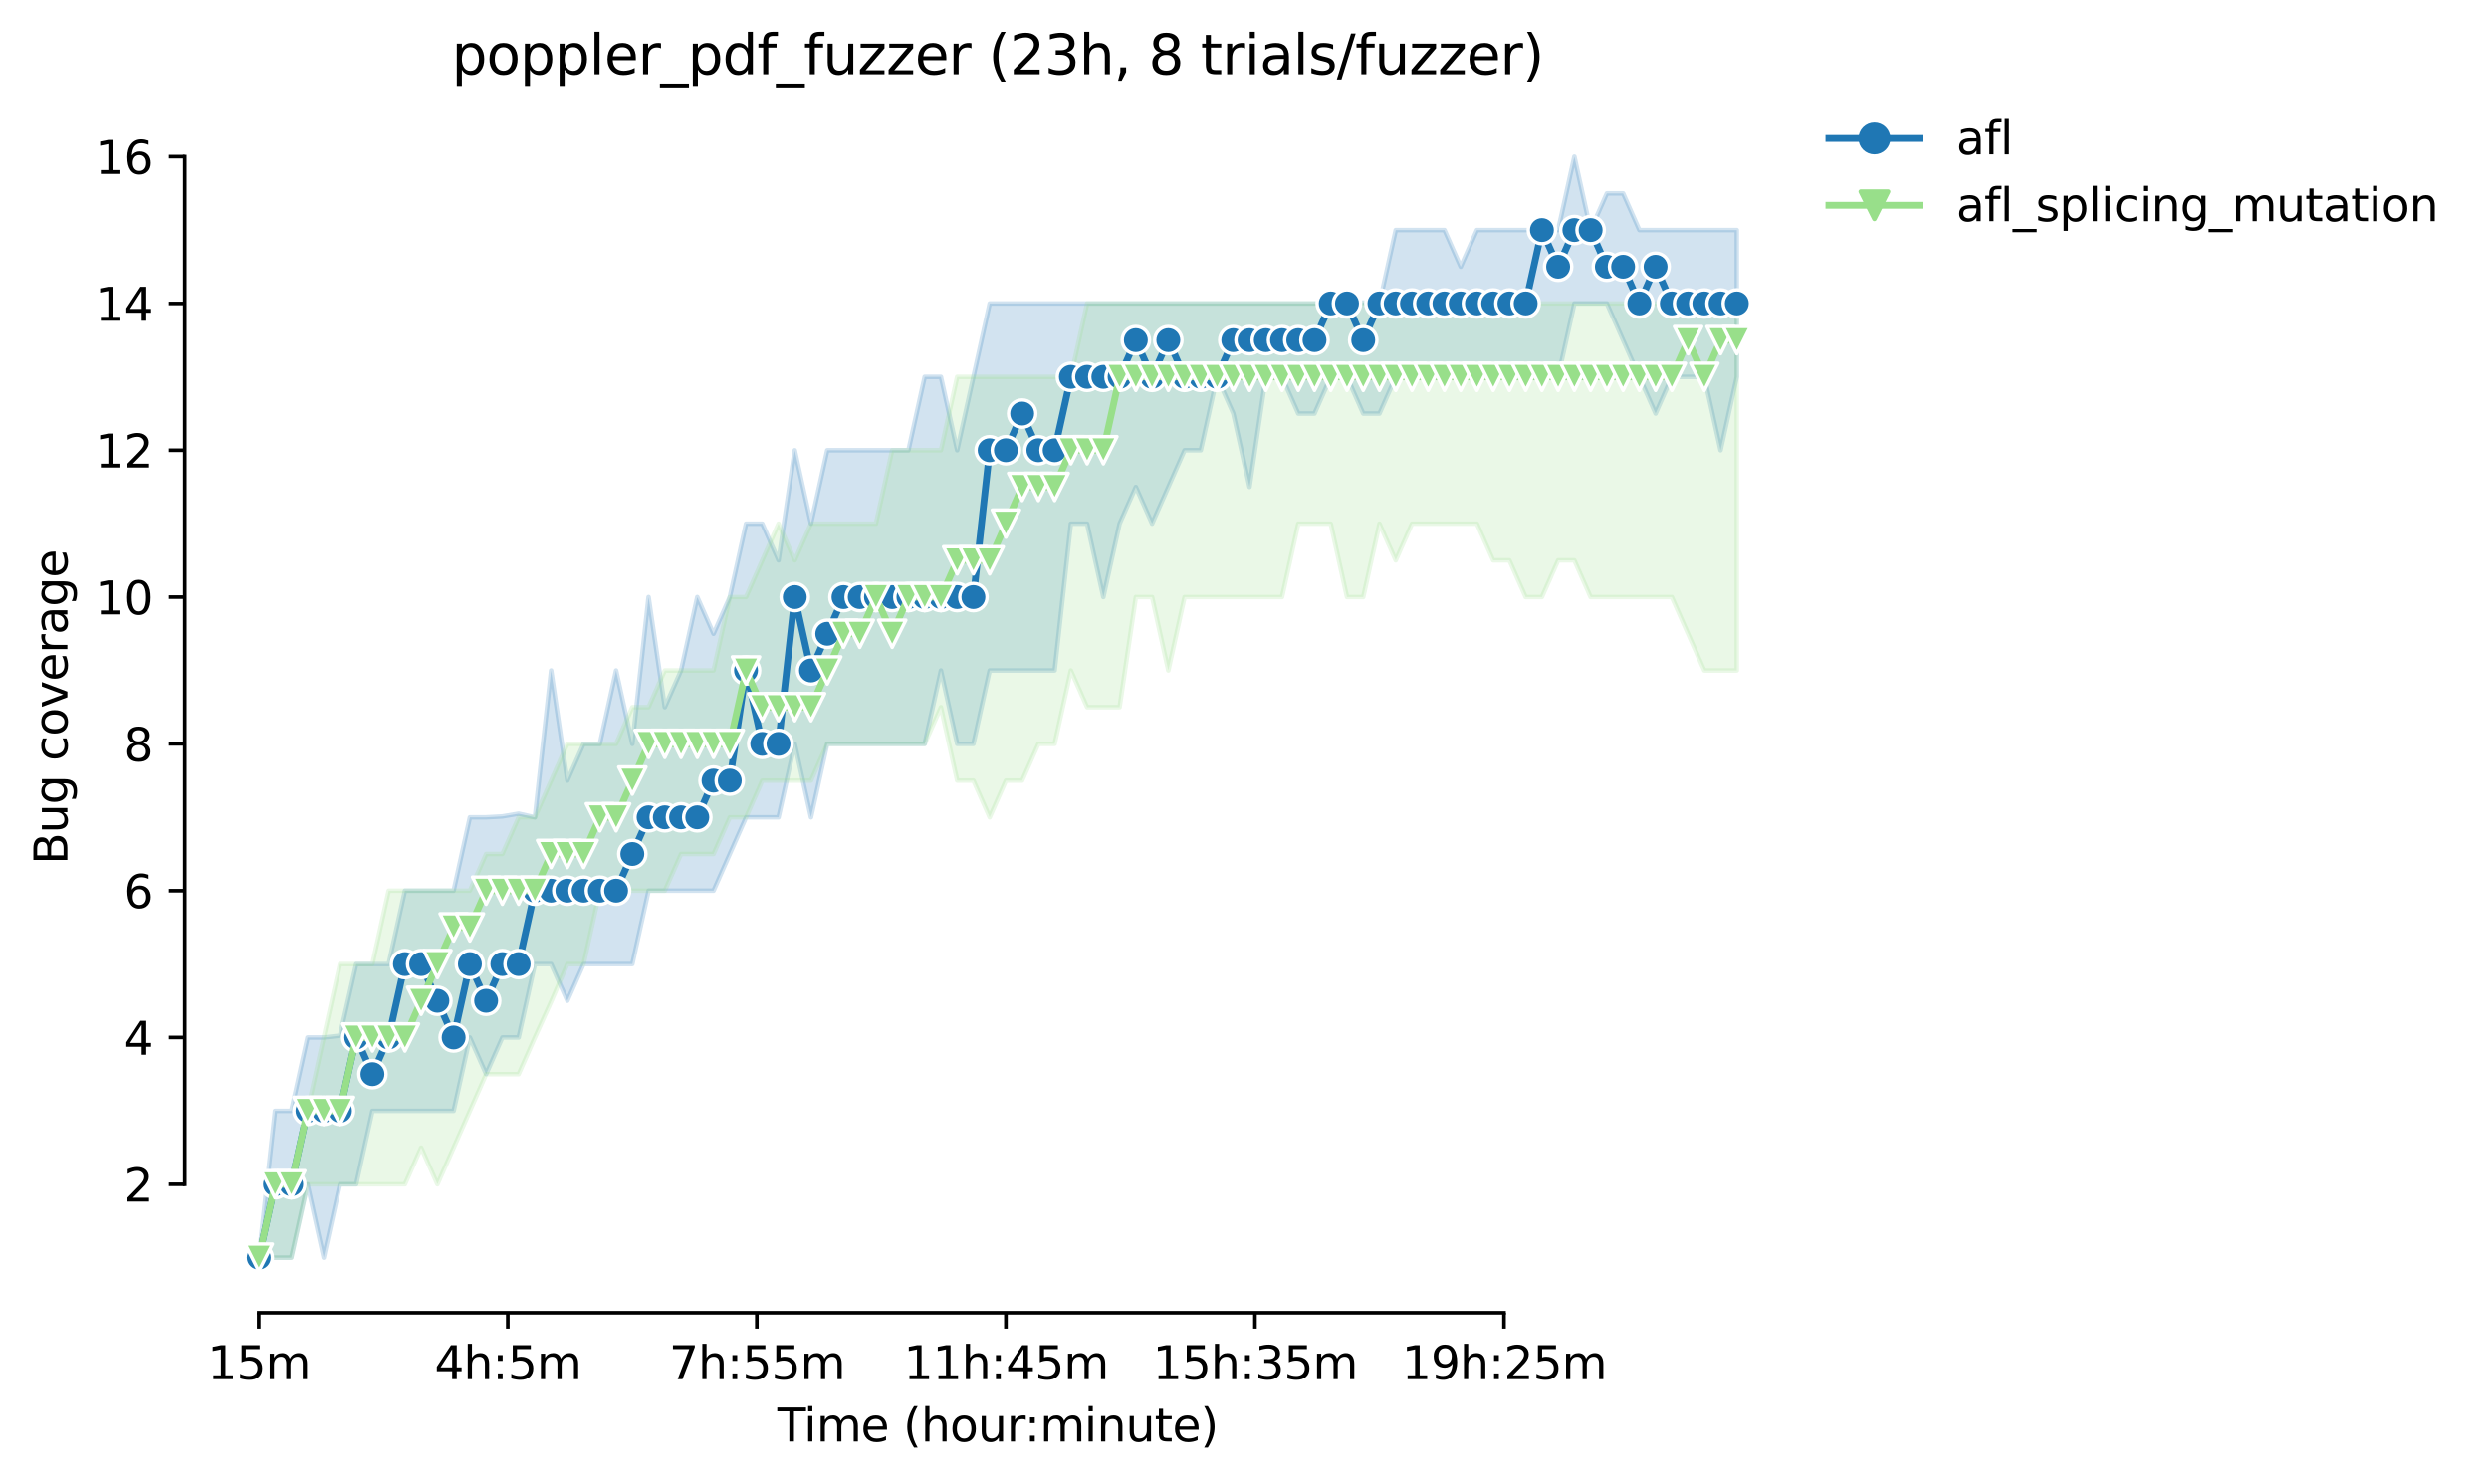 <?xml version="1.0" encoding="utf-8" standalone="no"?>
<!DOCTYPE svg PUBLIC "-//W3C//DTD SVG 1.1//EN"
  "http://www.w3.org/Graphics/SVG/1.1/DTD/svg11.dtd">
<svg height="325.986pt" version="1.1" viewBox="0 0 546.707 325.986" width="546.707pt" xmlns="http://www.w3.org/2000/svg" xmlns:xlink="http://www.w3.org/1999/xlink">
 <defs>
  <style type="text/css">*{stroke-linecap:butt;stroke-linejoin:round;}</style>
 </defs>
 <g id="figure_1">
  <g id="patch_1">
   <path d="M 0 325.986 
L 546.707 325.986 
L 546.707 0 
L 0 0 
z
" style="fill:#ffffff;"/>
  </g>
  <g id="axes_1">
   <g id="patch_2">
    <path d="M 40.603 288.43 
L 397.723 288.43 
L 397.723 22.318 
L 40.603 22.318 
z
" style="fill:#ffffff;"/>
   </g>
   <g id="PolyCollection_1">
    <defs>
     <path d="M 56.836 -49.652 
L 56.836 -49.652 
L 60.403 -49.652 
L 63.971 -49.652 
L 67.539 -65.78 
L 71.106 -49.652 
L 74.674 -65.78 
L 78.242 -65.78 
L 81.809 -81.908 
L 85.377 -81.908 
L 88.945 -81.908 
L 92.512 -81.908 
L 96.08 -81.908 
L 99.647 -81.908 
L 103.215 -98.036 
L 106.783 -89.972 
L 110.35 -98.036 
L 113.918 -98.036 
L 117.486 -114.164 
L 121.053 -114.164 
L 124.621 -106.1 
L 128.189 -114.164 
L 131.756 -114.164 
L 135.324 -114.164 
L 138.891 -114.164 
L 142.459 -130.292 
L 146.027 -130.292 
L 149.594 -130.292 
L 153.162 -130.292 
L 156.73 -130.292 
L 160.297 -138.356 
L 163.865 -146.42 
L 167.432 -146.42 
L 171 -146.42 
L 174.568 -162.548 
L 178.135 -146.42 
L 181.703 -162.548 
L 185.271 -162.548 
L 188.838 -162.548 
L 192.406 -162.548 
L 195.974 -162.548 
L 199.541 -162.548 
L 203.109 -162.548 
L 206.676 -178.676 
L 210.244 -162.548 
L 213.812 -162.548 
L 217.379 -178.676 
L 220.947 -178.676 
L 224.515 -178.676 
L 228.082 -178.676 
L 231.65 -178.676 
L 235.217 -210.932 
L 238.785 -210.932 
L 242.353 -194.804 
L 245.92 -210.932 
L 249.488 -218.996 
L 253.056 -210.932 
L 256.623 -218.996 
L 260.191 -227.06 
L 263.759 -227.06 
L 267.326 -243.188 
L 270.894 -235.124 
L 274.461 -218.996 
L 278.029 -243.188 
L 281.597 -243.188 
L 285.164 -235.124 
L 288.732 -235.124 
L 292.3 -243.188 
L 295.867 -243.188 
L 299.435 -235.124 
L 303.002 -235.124 
L 306.57 -243.188 
L 310.138 -243.188 
L 313.705 -243.188 
L 317.273 -243.188 
L 320.841 -243.188 
L 324.408 -243.188 
L 327.976 -243.188 
L 331.544 -243.188 
L 335.111 -243.188 
L 338.679 -243.188 
L 342.246 -243.188 
L 345.814 -259.316 
L 349.382 -259.316 
L 352.949 -259.316 
L 356.517 -251.252 
L 360.085 -243.188 
L 363.652 -235.124 
L 367.22 -243.188 
L 370.788 -243.188 
L 374.355 -243.188 
L 377.923 -227.06 
L 381.49 -243.188 
L 381.49 -275.444 
L 381.49 -275.444 
L 377.923 -275.444 
L 374.355 -275.444 
L 370.788 -275.444 
L 367.22 -275.444 
L 363.652 -275.444 
L 360.085 -275.444 
L 356.517 -283.508 
L 352.949 -283.508 
L 349.382 -275.444 
L 345.814 -291.572 
L 342.246 -275.444 
L 338.679 -275.444 
L 335.111 -275.444 
L 331.544 -275.444 
L 327.976 -275.444 
L 324.408 -275.444 
L 320.841 -267.38 
L 317.273 -275.444 
L 313.705 -275.444 
L 310.138 -275.444 
L 306.57 -275.444 
L 303.002 -259.316 
L 299.435 -259.518 
L 295.867 -259.316 
L 292.3 -259.316 
L 288.732 -259.316 
L 285.164 -259.316 
L 281.597 -259.316 
L 278.029 -259.316 
L 274.461 -259.316 
L 270.894 -259.316 
L 267.326 -259.316 
L 263.759 -259.316 
L 260.191 -259.316 
L 256.623 -259.316 
L 253.056 -259.316 
L 249.488 -259.316 
L 245.92 -259.316 
L 242.353 -259.316 
L 238.785 -259.316 
L 235.217 -259.316 
L 231.65 -259.316 
L 228.082 -259.316 
L 224.515 -259.316 
L 220.947 -259.316 
L 217.379 -259.316 
L 213.812 -243.188 
L 210.244 -227.06 
L 206.676 -243.188 
L 203.109 -243.188 
L 199.541 -227.06 
L 195.974 -227.06 
L 192.406 -227.06 
L 188.838 -227.06 
L 185.271 -227.06 
L 181.703 -227.06 
L 178.135 -210.932 
L 174.568 -227.06 
L 171 -202.868 
L 167.432 -210.932 
L 163.865 -210.932 
L 160.297 -194.804 
L 156.73 -186.74 
L 153.162 -194.804 
L 149.594 -178.676 
L 146.027 -170.612 
L 142.459 -194.804 
L 138.891 -162.548 
L 135.324 -178.676 
L 131.756 -162.548 
L 128.189 -162.548 
L 124.621 -154.484 
L 121.053 -178.676 
L 117.486 -146.42 
L 113.918 -147.227 
L 110.35 -146.622 
L 106.783 -146.42 
L 103.215 -146.42 
L 99.647 -130.292 
L 96.08 -130.292 
L 92.512 -130.292 
L 88.945 -130.292 
L 85.377 -114.164 
L 81.809 -114.164 
L 78.242 -114.164 
L 74.674 -98.439 
L 71.106 -98.036 
L 67.539 -98.036 
L 63.971 -81.908 
L 60.403 -81.908 
L 56.836 -49.652 
z
" id="mf6be6cdb14" style="stroke:#1f77b4;stroke-opacity:0.2;"/>
    </defs>
    <g clip-path="url(#p0838e2b34c)">
     <use style="fill:#1f77b4;fill-opacity:0.2;stroke:#1f77b4;stroke-opacity:0.2;" x="0" xlink:href="#mf6be6cdb14" y="325.986"/>
    </g>
   </g>
   <g id="PolyCollection_2">
    <defs>
     <path d="M 56.836 -49.652 
L 56.836 -49.652 
L 60.403 -49.652 
L 63.971 -49.652 
L 67.539 -65.78 
L 71.106 -65.78 
L 74.674 -65.78 
L 78.242 -65.78 
L 81.809 -65.78 
L 85.377 -65.78 
L 88.945 -65.78 
L 92.512 -73.844 
L 96.08 -65.78 
L 99.647 -73.844 
L 103.215 -81.908 
L 106.783 -89.972 
L 110.35 -89.972 
L 113.918 -89.972 
L 117.486 -98.036 
L 121.053 -105.899 
L 124.621 -114.164 
L 128.189 -114.164 
L 131.756 -130.292 
L 135.324 -130.292 
L 138.891 -130.292 
L 142.459 -130.292 
L 146.027 -130.292 
L 149.594 -138.356 
L 153.162 -138.356 
L 156.73 -138.356 
L 160.297 -146.42 
L 163.865 -146.42 
L 167.432 -154.484 
L 171 -154.484 
L 174.568 -154.484 
L 178.135 -154.484 
L 181.703 -162.548 
L 185.271 -162.548 
L 188.838 -162.548 
L 192.406 -162.548 
L 195.974 -162.548 
L 199.541 -162.548 
L 203.109 -162.548 
L 206.676 -170.612 
L 210.244 -154.484 
L 213.812 -154.484 
L 217.379 -146.42 
L 220.947 -154.484 
L 224.515 -154.484 
L 228.082 -162.548 
L 231.65 -162.548 
L 235.217 -178.676 
L 238.785 -170.612 
L 242.353 -170.612 
L 245.92 -170.612 
L 249.488 -194.804 
L 253.056 -194.804 
L 256.623 -178.676 
L 260.191 -194.804 
L 263.759 -194.804 
L 267.326 -194.804 
L 270.894 -194.804 
L 274.461 -194.804 
L 278.029 -194.804 
L 281.597 -194.804 
L 285.164 -210.932 
L 288.732 -210.932 
L 292.3 -210.932 
L 295.867 -194.804 
L 299.435 -194.804 
L 303.002 -210.932 
L 306.57 -202.868 
L 310.138 -210.932 
L 313.705 -210.932 
L 317.273 -210.932 
L 320.841 -210.932 
L 324.408 -210.932 
L 327.976 -202.868 
L 331.544 -202.868 
L 335.111 -194.804 
L 338.679 -194.804 
L 342.246 -202.868 
L 345.814 -202.868 
L 349.382 -194.804 
L 352.949 -194.804 
L 356.517 -194.804 
L 360.085 -194.804 
L 363.652 -194.804 
L 367.22 -194.804 
L 370.788 -186.74 
L 374.355 -178.676 
L 377.923 -178.676 
L 381.49 -178.676 
L 381.49 -259.316 
L 381.49 -259.316 
L 377.923 -259.316 
L 374.355 -259.316 
L 370.788 -259.316 
L 367.22 -259.316 
L 363.652 -259.316 
L 360.085 -259.316 
L 356.517 -259.316 
L 352.949 -259.316 
L 349.382 -259.316 
L 345.814 -259.316 
L 342.246 -259.316 
L 338.679 -259.316 
L 335.111 -259.316 
L 331.544 -259.316 
L 327.976 -259.316 
L 324.408 -259.316 
L 320.841 -259.316 
L 317.273 -259.316 
L 313.705 -259.316 
L 310.138 -259.316 
L 306.57 -259.316 
L 303.002 -259.316 
L 299.435 -259.316 
L 295.867 -259.316 
L 292.3 -259.316 
L 288.732 -259.316 
L 285.164 -259.316 
L 281.597 -259.316 
L 278.029 -259.316 
L 274.461 -259.316 
L 270.894 -259.316 
L 267.326 -259.316 
L 263.759 -259.316 
L 260.191 -259.316 
L 256.623 -259.316 
L 253.056 -259.316 
L 249.488 -259.316 
L 245.92 -259.316 
L 242.353 -259.316 
L 238.785 -259.316 
L 235.217 -243.188 
L 231.65 -243.188 
L 228.082 -243.188 
L 224.515 -243.188 
L 220.947 -243.188 
L 217.379 -243.188 
L 213.812 -243.188 
L 210.244 -243.188 
L 206.676 -227.06 
L 203.109 -227.06 
L 199.541 -227.06 
L 195.974 -227.06 
L 192.406 -210.932 
L 188.838 -210.932 
L 185.271 -210.932 
L 181.703 -210.932 
L 178.135 -210.932 
L 174.568 -202.868 
L 171 -210.932 
L 167.432 -202.868 
L 163.865 -194.804 
L 160.297 -194.804 
L 156.73 -178.676 
L 153.162 -178.676 
L 149.594 -178.676 
L 146.027 -178.676 
L 142.459 -170.612 
L 138.891 -170.612 
L 135.324 -162.548 
L 131.756 -162.548 
L 128.189 -162.548 
L 124.621 -162.548 
L 121.053 -154.484 
L 117.486 -146.42 
L 113.918 -146.42 
L 110.35 -138.356 
L 106.783 -138.356 
L 103.215 -130.292 
L 99.647 -130.292 
L 96.08 -130.292 
L 92.512 -130.292 
L 88.945 -130.292 
L 85.377 -130.292 
L 81.809 -114.164 
L 78.242 -114.164 
L 74.674 -114.164 
L 71.106 -98.036 
L 67.539 -81.908 
L 63.971 -65.78 
L 60.403 -65.78 
L 56.836 -49.652 
z
" id="m92315576dd" style="stroke:#98df8a;stroke-opacity:0.2;"/>
    </defs>
    <g clip-path="url(#p0838e2b34c)">
     <use style="fill:#98df8a;fill-opacity:0.2;stroke:#98df8a;stroke-opacity:0.2;" x="0" xlink:href="#m92315576dd" y="325.986"/>
    </g>
   </g>
   <g id="matplotlib.axis_1">
    <g id="xtick_1">
     <g id="line2d_1">
      <defs>
       <path d="M 0 0 
L 0 3.5 
" id="m9134721264" style="stroke:#000000;stroke-width:0.8;"/>
      </defs>
      <g>
       <use style="stroke:#000000;stroke-width:0.8;" x="56.836" xlink:href="#m9134721264" y="288.43"/>
      </g>
     </g>
     <g id="text_1">
      <!-- 15m -->
      <g transform="translate(45.603 303.029)scale(0.1 -0.1)">
       <defs>
        <path d="M 794 531 
L 1825 531 
L 1825 4091 
L 703 3866 
L 703 4441 
L 1819 4666 
L 2450 4666 
L 2450 531 
L 3481 531 
L 3481 0 
L 794 0 
L 794 531 
z
" id="DejaVuSans-31" transform="scale(0.016)"/>
        <path d="M 691 4666 
L 3169 4666 
L 3169 4134 
L 1269 4134 
L 1269 2991 
Q 1406 3038 1543 3061 
Q 1681 3084 1819 3084 
Q 2600 3084 3056 2656 
Q 3513 2228 3513 1497 
Q 3513 744 3044 326 
Q 2575 -91 1722 -91 
Q 1428 -91 1123 -41 
Q 819 9 494 109 
L 494 744 
Q 775 591 1075 516 
Q 1375 441 1709 441 
Q 2250 441 2565 725 
Q 2881 1009 2881 1497 
Q 2881 1984 2565 2268 
Q 2250 2553 1709 2553 
Q 1456 2553 1204 2497 
Q 953 2441 691 2322 
L 691 4666 
z
" id="DejaVuSans-35" transform="scale(0.016)"/>
        <path d="M 3328 2828 
Q 3544 3216 3844 3400 
Q 4144 3584 4550 3584 
Q 5097 3584 5394 3201 
Q 5691 2819 5691 2113 
L 5691 0 
L 5113 0 
L 5113 2094 
Q 5113 2597 4934 2840 
Q 4756 3084 4391 3084 
Q 3944 3084 3684 2787 
Q 3425 2491 3425 1978 
L 3425 0 
L 2847 0 
L 2847 2094 
Q 2847 2600 2669 2842 
Q 2491 3084 2119 3084 
Q 1678 3084 1418 2786 
Q 1159 2488 1159 1978 
L 1159 0 
L 581 0 
L 581 3500 
L 1159 3500 
L 1159 2956 
Q 1356 3278 1631 3431 
Q 1906 3584 2284 3584 
Q 2666 3584 2933 3390 
Q 3200 3197 3328 2828 
z
" id="DejaVuSans-6d" transform="scale(0.016)"/>
       </defs>
       <use xlink:href="#DejaVuSans-31"/>
       <use x="63.623" xlink:href="#DejaVuSans-35"/>
       <use x="127.246" xlink:href="#DejaVuSans-6d"/>
      </g>
     </g>
    </g>
    <g id="xtick_2">
     <g id="line2d_2">
      <g>
       <use style="stroke:#000000;stroke-width:0.8;" x="111.54" xlink:href="#m9134721264" y="288.43"/>
      </g>
     </g>
     <g id="text_2">
      <!-- 4h:5m -->
      <g transform="translate(95.454 303.029)scale(0.1 -0.1)">
       <defs>
        <path d="M 2419 4116 
L 825 1625 
L 2419 1625 
L 2419 4116 
z
M 2253 4666 
L 3047 4666 
L 3047 1625 
L 3713 1625 
L 3713 1100 
L 3047 1100 
L 3047 0 
L 2419 0 
L 2419 1100 
L 313 1100 
L 313 1709 
L 2253 4666 
z
" id="DejaVuSans-34" transform="scale(0.016)"/>
        <path d="M 3513 2113 
L 3513 0 
L 2938 0 
L 2938 2094 
Q 2938 2591 2744 2837 
Q 2550 3084 2163 3084 
Q 1697 3084 1428 2787 
Q 1159 2491 1159 1978 
L 1159 0 
L 581 0 
L 581 4863 
L 1159 4863 
L 1159 2956 
Q 1366 3272 1645 3428 
Q 1925 3584 2291 3584 
Q 2894 3584 3203 3211 
Q 3513 2838 3513 2113 
z
" id="DejaVuSans-68" transform="scale(0.016)"/>
        <path d="M 750 794 
L 1409 794 
L 1409 0 
L 750 0 
L 750 794 
z
M 750 3309 
L 1409 3309 
L 1409 2516 
L 750 2516 
L 750 3309 
z
" id="DejaVuSans-3a" transform="scale(0.016)"/>
       </defs>
       <use xlink:href="#DejaVuSans-34"/>
       <use x="63.623" xlink:href="#DejaVuSans-68"/>
       <use x="127.002" xlink:href="#DejaVuSans-3a"/>
       <use x="160.693" xlink:href="#DejaVuSans-35"/>
       <use x="224.316" xlink:href="#DejaVuSans-6d"/>
      </g>
     </g>
    </g>
    <g id="xtick_3">
     <g id="line2d_3">
      <g>
       <use style="stroke:#000000;stroke-width:0.8;" x="166.243" xlink:href="#m9134721264" y="288.43"/>
      </g>
     </g>
     <g id="text_3">
      <!-- 7h:55m -->
      <g transform="translate(146.976 303.029)scale(0.1 -0.1)">
       <defs>
        <path d="M 525 4666 
L 3525 4666 
L 3525 4397 
L 1831 0 
L 1172 0 
L 2766 4134 
L 525 4134 
L 525 4666 
z
" id="DejaVuSans-37" transform="scale(0.016)"/>
       </defs>
       <use xlink:href="#DejaVuSans-37"/>
       <use x="63.623" xlink:href="#DejaVuSans-68"/>
       <use x="127.002" xlink:href="#DejaVuSans-3a"/>
       <use x="160.693" xlink:href="#DejaVuSans-35"/>
       <use x="224.316" xlink:href="#DejaVuSans-35"/>
       <use x="287.939" xlink:href="#DejaVuSans-6d"/>
      </g>
     </g>
    </g>
    <g id="xtick_4">
     <g id="line2d_4">
      <g>
       <use style="stroke:#000000;stroke-width:0.8;" x="220.947" xlink:href="#m9134721264" y="288.43"/>
      </g>
     </g>
     <g id="text_4">
      <!-- 11h:45m -->
      <g transform="translate(198.499 303.029)scale(0.1 -0.1)">
       <use xlink:href="#DejaVuSans-31"/>
       <use x="63.623" xlink:href="#DejaVuSans-31"/>
       <use x="127.246" xlink:href="#DejaVuSans-68"/>
       <use x="190.625" xlink:href="#DejaVuSans-3a"/>
       <use x="224.316" xlink:href="#DejaVuSans-34"/>
       <use x="287.939" xlink:href="#DejaVuSans-35"/>
       <use x="351.562" xlink:href="#DejaVuSans-6d"/>
      </g>
     </g>
    </g>
    <g id="xtick_5">
     <g id="line2d_5">
      <g>
       <use style="stroke:#000000;stroke-width:0.8;" x="275.651" xlink:href="#m9134721264" y="288.43"/>
      </g>
     </g>
     <g id="text_5">
      <!-- 15h:35m -->
      <g transform="translate(253.202 303.029)scale(0.1 -0.1)">
       <defs>
        <path d="M 2597 2516 
Q 3050 2419 3304 2112 
Q 3559 1806 3559 1356 
Q 3559 666 3084 287 
Q 2609 -91 1734 -91 
Q 1441 -91 1130 -33 
Q 819 25 488 141 
L 488 750 
Q 750 597 1062 519 
Q 1375 441 1716 441 
Q 2309 441 2620 675 
Q 2931 909 2931 1356 
Q 2931 1769 2642 2001 
Q 2353 2234 1838 2234 
L 1294 2234 
L 1294 2753 
L 1863 2753 
Q 2328 2753 2575 2939 
Q 2822 3125 2822 3475 
Q 2822 3834 2567 4026 
Q 2313 4219 1838 4219 
Q 1578 4219 1281 4162 
Q 984 4106 628 3988 
L 628 4550 
Q 988 4650 1302 4700 
Q 1616 4750 1894 4750 
Q 2613 4750 3031 4423 
Q 3450 4097 3450 3541 
Q 3450 3153 3228 2886 
Q 3006 2619 2597 2516 
z
" id="DejaVuSans-33" transform="scale(0.016)"/>
       </defs>
       <use xlink:href="#DejaVuSans-31"/>
       <use x="63.623" xlink:href="#DejaVuSans-35"/>
       <use x="127.246" xlink:href="#DejaVuSans-68"/>
       <use x="190.625" xlink:href="#DejaVuSans-3a"/>
       <use x="224.316" xlink:href="#DejaVuSans-33"/>
       <use x="287.939" xlink:href="#DejaVuSans-35"/>
       <use x="351.562" xlink:href="#DejaVuSans-6d"/>
      </g>
     </g>
    </g>
    <g id="xtick_6">
     <g id="line2d_6">
      <g>
       <use style="stroke:#000000;stroke-width:0.8;" x="330.354" xlink:href="#m9134721264" y="288.43"/>
      </g>
     </g>
     <g id="text_6">
      <!-- 19h:25m -->
      <g transform="translate(307.906 303.029)scale(0.1 -0.1)">
       <defs>
        <path d="M 703 97 
L 703 672 
Q 941 559 1184 500 
Q 1428 441 1663 441 
Q 2288 441 2617 861 
Q 2947 1281 2994 2138 
Q 2813 1869 2534 1725 
Q 2256 1581 1919 1581 
Q 1219 1581 811 2004 
Q 403 2428 403 3163 
Q 403 3881 828 4315 
Q 1253 4750 1959 4750 
Q 2769 4750 3195 4129 
Q 3622 3509 3622 2328 
Q 3622 1225 3098 567 
Q 2575 -91 1691 -91 
Q 1453 -91 1209 -44 
Q 966 3 703 97 
z
M 1959 2075 
Q 2384 2075 2632 2365 
Q 2881 2656 2881 3163 
Q 2881 3666 2632 3958 
Q 2384 4250 1959 4250 
Q 1534 4250 1286 3958 
Q 1038 3666 1038 3163 
Q 1038 2656 1286 2365 
Q 1534 2075 1959 2075 
z
" id="DejaVuSans-39" transform="scale(0.016)"/>
        <path d="M 1228 531 
L 3431 531 
L 3431 0 
L 469 0 
L 469 531 
Q 828 903 1448 1529 
Q 2069 2156 2228 2338 
Q 2531 2678 2651 2914 
Q 2772 3150 2772 3378 
Q 2772 3750 2511 3984 
Q 2250 4219 1831 4219 
Q 1534 4219 1204 4116 
Q 875 4013 500 3803 
L 500 4441 
Q 881 4594 1212 4672 
Q 1544 4750 1819 4750 
Q 2544 4750 2975 4387 
Q 3406 4025 3406 3419 
Q 3406 3131 3298 2873 
Q 3191 2616 2906 2266 
Q 2828 2175 2409 1742 
Q 1991 1309 1228 531 
z
" id="DejaVuSans-32" transform="scale(0.016)"/>
       </defs>
       <use xlink:href="#DejaVuSans-31"/>
       <use x="63.623" xlink:href="#DejaVuSans-39"/>
       <use x="127.246" xlink:href="#DejaVuSans-68"/>
       <use x="190.625" xlink:href="#DejaVuSans-3a"/>
       <use x="224.316" xlink:href="#DejaVuSans-32"/>
       <use x="287.939" xlink:href="#DejaVuSans-35"/>
       <use x="351.562" xlink:href="#DejaVuSans-6d"/>
      </g>
     </g>
    </g>
    <g id="text_7">
     <!-- Time (hour:minute) -->
     <g transform="translate(170.756 316.707)scale(0.1 -0.1)">
      <defs>
       <path d="M -19 4666 
L 3928 4666 
L 3928 4134 
L 2272 4134 
L 2272 0 
L 1638 0 
L 1638 4134 
L -19 4134 
L -19 4666 
z
" id="DejaVuSans-54" transform="scale(0.016)"/>
       <path d="M 603 3500 
L 1178 3500 
L 1178 0 
L 603 0 
L 603 3500 
z
M 603 4863 
L 1178 4863 
L 1178 4134 
L 603 4134 
L 603 4863 
z
" id="DejaVuSans-69" transform="scale(0.016)"/>
       <path d="M 3597 1894 
L 3597 1613 
L 953 1613 
Q 991 1019 1311 708 
Q 1631 397 2203 397 
Q 2534 397 2845 478 
Q 3156 559 3463 722 
L 3463 178 
Q 3153 47 2828 -22 
Q 2503 -91 2169 -91 
Q 1331 -91 842 396 
Q 353 884 353 1716 
Q 353 2575 817 3079 
Q 1281 3584 2069 3584 
Q 2775 3584 3186 3129 
Q 3597 2675 3597 1894 
z
M 3022 2063 
Q 3016 2534 2758 2815 
Q 2500 3097 2075 3097 
Q 1594 3097 1305 2825 
Q 1016 2553 972 2059 
L 3022 2063 
z
" id="DejaVuSans-65" transform="scale(0.016)"/>
       <path id="DejaVuSans-20" transform="scale(0.016)"/>
       <path d="M 1984 4856 
Q 1566 4138 1362 3434 
Q 1159 2731 1159 2009 
Q 1159 1288 1364 580 
Q 1569 -128 1984 -844 
L 1484 -844 
Q 1016 -109 783 600 
Q 550 1309 550 2009 
Q 550 2706 781 3412 
Q 1013 4119 1484 4856 
L 1984 4856 
z
" id="DejaVuSans-28" transform="scale(0.016)"/>
       <path d="M 1959 3097 
Q 1497 3097 1228 2736 
Q 959 2375 959 1747 
Q 959 1119 1226 758 
Q 1494 397 1959 397 
Q 2419 397 2687 759 
Q 2956 1122 2956 1747 
Q 2956 2369 2687 2733 
Q 2419 3097 1959 3097 
z
M 1959 3584 
Q 2709 3584 3137 3096 
Q 3566 2609 3566 1747 
Q 3566 888 3137 398 
Q 2709 -91 1959 -91 
Q 1206 -91 779 398 
Q 353 888 353 1747 
Q 353 2609 779 3096 
Q 1206 3584 1959 3584 
z
" id="DejaVuSans-6f" transform="scale(0.016)"/>
       <path d="M 544 1381 
L 544 3500 
L 1119 3500 
L 1119 1403 
Q 1119 906 1312 657 
Q 1506 409 1894 409 
Q 2359 409 2629 706 
Q 2900 1003 2900 1516 
L 2900 3500 
L 3475 3500 
L 3475 0 
L 2900 0 
L 2900 538 
Q 2691 219 2414 64 
Q 2138 -91 1772 -91 
Q 1169 -91 856 284 
Q 544 659 544 1381 
z
M 1991 3584 
L 1991 3584 
z
" id="DejaVuSans-75" transform="scale(0.016)"/>
       <path d="M 2631 2963 
Q 2534 3019 2420 3045 
Q 2306 3072 2169 3072 
Q 1681 3072 1420 2755 
Q 1159 2438 1159 1844 
L 1159 0 
L 581 0 
L 581 3500 
L 1159 3500 
L 1159 2956 
Q 1341 3275 1631 3429 
Q 1922 3584 2338 3584 
Q 2397 3584 2469 3576 
Q 2541 3569 2628 3553 
L 2631 2963 
z
" id="DejaVuSans-72" transform="scale(0.016)"/>
       <path d="M 3513 2113 
L 3513 0 
L 2938 0 
L 2938 2094 
Q 2938 2591 2744 2837 
Q 2550 3084 2163 3084 
Q 1697 3084 1428 2787 
Q 1159 2491 1159 1978 
L 1159 0 
L 581 0 
L 581 3500 
L 1159 3500 
L 1159 2956 
Q 1366 3272 1645 3428 
Q 1925 3584 2291 3584 
Q 2894 3584 3203 3211 
Q 3513 2838 3513 2113 
z
" id="DejaVuSans-6e" transform="scale(0.016)"/>
       <path d="M 1172 4494 
L 1172 3500 
L 2356 3500 
L 2356 3053 
L 1172 3053 
L 1172 1153 
Q 1172 725 1289 603 
Q 1406 481 1766 481 
L 2356 481 
L 2356 0 
L 1766 0 
Q 1100 0 847 248 
Q 594 497 594 1153 
L 594 3053 
L 172 3053 
L 172 3500 
L 594 3500 
L 594 4494 
L 1172 4494 
z
" id="DejaVuSans-74" transform="scale(0.016)"/>
       <path d="M 513 4856 
L 1013 4856 
Q 1481 4119 1714 3412 
Q 1947 2706 1947 2009 
Q 1947 1309 1714 600 
Q 1481 -109 1013 -844 
L 513 -844 
Q 928 -128 1133 580 
Q 1338 1288 1338 2009 
Q 1338 2731 1133 3434 
Q 928 4138 513 4856 
z
" id="DejaVuSans-29" transform="scale(0.016)"/>
      </defs>
      <use xlink:href="#DejaVuSans-54"/>
      <use x="57.959" xlink:href="#DejaVuSans-69"/>
      <use x="85.742" xlink:href="#DejaVuSans-6d"/>
      <use x="183.154" xlink:href="#DejaVuSans-65"/>
      <use x="244.678" xlink:href="#DejaVuSans-20"/>
      <use x="276.465" xlink:href="#DejaVuSans-28"/>
      <use x="315.479" xlink:href="#DejaVuSans-68"/>
      <use x="378.857" xlink:href="#DejaVuSans-6f"/>
      <use x="440.039" xlink:href="#DejaVuSans-75"/>
      <use x="503.418" xlink:href="#DejaVuSans-72"/>
      <use x="542.781" xlink:href="#DejaVuSans-3a"/>
      <use x="576.473" xlink:href="#DejaVuSans-6d"/>
      <use x="673.885" xlink:href="#DejaVuSans-69"/>
      <use x="701.668" xlink:href="#DejaVuSans-6e"/>
      <use x="765.047" xlink:href="#DejaVuSans-75"/>
      <use x="828.426" xlink:href="#DejaVuSans-74"/>
      <use x="867.635" xlink:href="#DejaVuSans-65"/>
      <use x="929.158" xlink:href="#DejaVuSans-29"/>
     </g>
    </g>
   </g>
   <g id="matplotlib.axis_2">
    <g id="ytick_1">
     <g id="line2d_7">
      <defs>
       <path d="M 0 0 
L -3.5 0 
" id="me4331a8795" style="stroke:#000000;stroke-width:0.8;"/>
      </defs>
      <g>
       <use style="stroke:#000000;stroke-width:0.8;" x="40.603" xlink:href="#me4331a8795" y="260.206"/>
      </g>
     </g>
     <g id="text_8">
      <!-- 2 -->
      <g transform="translate(27.241 264.005)scale(0.1 -0.1)">
       <use xlink:href="#DejaVuSans-32"/>
      </g>
     </g>
    </g>
    <g id="ytick_2">
     <g id="line2d_8">
      <g>
       <use style="stroke:#000000;stroke-width:0.8;" x="40.603" xlink:href="#me4331a8795" y="227.95"/>
      </g>
     </g>
     <g id="text_9">
      <!-- 4 -->
      <g transform="translate(27.241 231.749)scale(0.1 -0.1)">
       <use xlink:href="#DejaVuSans-34"/>
      </g>
     </g>
    </g>
    <g id="ytick_3">
     <g id="line2d_9">
      <g>
       <use style="stroke:#000000;stroke-width:0.8;" x="40.603" xlink:href="#me4331a8795" y="195.694"/>
      </g>
     </g>
     <g id="text_10">
      <!-- 6 -->
      <g transform="translate(27.241 199.493)scale(0.1 -0.1)">
       <defs>
        <path d="M 2113 2584 
Q 1688 2584 1439 2293 
Q 1191 2003 1191 1497 
Q 1191 994 1439 701 
Q 1688 409 2113 409 
Q 2538 409 2786 701 
Q 3034 994 3034 1497 
Q 3034 2003 2786 2293 
Q 2538 2584 2113 2584 
z
M 3366 4563 
L 3366 3988 
Q 3128 4100 2886 4159 
Q 2644 4219 2406 4219 
Q 1781 4219 1451 3797 
Q 1122 3375 1075 2522 
Q 1259 2794 1537 2939 
Q 1816 3084 2150 3084 
Q 2853 3084 3261 2657 
Q 3669 2231 3669 1497 
Q 3669 778 3244 343 
Q 2819 -91 2113 -91 
Q 1303 -91 875 529 
Q 447 1150 447 2328 
Q 447 3434 972 4092 
Q 1497 4750 2381 4750 
Q 2619 4750 2861 4703 
Q 3103 4656 3366 4563 
z
" id="DejaVuSans-36" transform="scale(0.016)"/>
       </defs>
       <use xlink:href="#DejaVuSans-36"/>
      </g>
     </g>
    </g>
    <g id="ytick_4">
     <g id="line2d_10">
      <g>
       <use style="stroke:#000000;stroke-width:0.8;" x="40.603" xlink:href="#me4331a8795" y="163.438"/>
      </g>
     </g>
     <g id="text_11">
      <!-- 8 -->
      <g transform="translate(27.241 167.237)scale(0.1 -0.1)">
       <defs>
        <path d="M 2034 2216 
Q 1584 2216 1326 1975 
Q 1069 1734 1069 1313 
Q 1069 891 1326 650 
Q 1584 409 2034 409 
Q 2484 409 2743 651 
Q 3003 894 3003 1313 
Q 3003 1734 2745 1975 
Q 2488 2216 2034 2216 
z
M 1403 2484 
Q 997 2584 770 2862 
Q 544 3141 544 3541 
Q 544 4100 942 4425 
Q 1341 4750 2034 4750 
Q 2731 4750 3128 4425 
Q 3525 4100 3525 3541 
Q 3525 3141 3298 2862 
Q 3072 2584 2669 2484 
Q 3125 2378 3379 2068 
Q 3634 1759 3634 1313 
Q 3634 634 3220 271 
Q 2806 -91 2034 -91 
Q 1263 -91 848 271 
Q 434 634 434 1313 
Q 434 1759 690 2068 
Q 947 2378 1403 2484 
z
M 1172 3481 
Q 1172 3119 1398 2916 
Q 1625 2713 2034 2713 
Q 2441 2713 2670 2916 
Q 2900 3119 2900 3481 
Q 2900 3844 2670 4047 
Q 2441 4250 2034 4250 
Q 1625 4250 1398 4047 
Q 1172 3844 1172 3481 
z
" id="DejaVuSans-38" transform="scale(0.016)"/>
       </defs>
       <use xlink:href="#DejaVuSans-38"/>
      </g>
     </g>
    </g>
    <g id="ytick_5">
     <g id="line2d_11">
      <g>
       <use style="stroke:#000000;stroke-width:0.8;" x="40.603" xlink:href="#me4331a8795" y="131.182"/>
      </g>
     </g>
     <g id="text_12">
      <!-- 10 -->
      <g transform="translate(20.878 134.981)scale(0.1 -0.1)">
       <defs>
        <path d="M 2034 4250 
Q 1547 4250 1301 3770 
Q 1056 3291 1056 2328 
Q 1056 1369 1301 889 
Q 1547 409 2034 409 
Q 2525 409 2770 889 
Q 3016 1369 3016 2328 
Q 3016 3291 2770 3770 
Q 2525 4250 2034 4250 
z
M 2034 4750 
Q 2819 4750 3233 4129 
Q 3647 3509 3647 2328 
Q 3647 1150 3233 529 
Q 2819 -91 2034 -91 
Q 1250 -91 836 529 
Q 422 1150 422 2328 
Q 422 3509 836 4129 
Q 1250 4750 2034 4750 
z
" id="DejaVuSans-30" transform="scale(0.016)"/>
       </defs>
       <use xlink:href="#DejaVuSans-31"/>
       <use x="63.623" xlink:href="#DejaVuSans-30"/>
      </g>
     </g>
    </g>
    <g id="ytick_6">
     <g id="line2d_12">
      <g>
       <use style="stroke:#000000;stroke-width:0.8;" x="40.603" xlink:href="#me4331a8795" y="98.926"/>
      </g>
     </g>
     <g id="text_13">
      <!-- 12 -->
      <g transform="translate(20.878 102.725)scale(0.1 -0.1)">
       <use xlink:href="#DejaVuSans-31"/>
       <use x="63.623" xlink:href="#DejaVuSans-32"/>
      </g>
     </g>
    </g>
    <g id="ytick_7">
     <g id="line2d_13">
      <g>
       <use style="stroke:#000000;stroke-width:0.8;" x="40.603" xlink:href="#me4331a8795" y="66.67"/>
      </g>
     </g>
     <g id="text_14">
      <!-- 14 -->
      <g transform="translate(20.878 70.469)scale(0.1 -0.1)">
       <use xlink:href="#DejaVuSans-31"/>
       <use x="63.623" xlink:href="#DejaVuSans-34"/>
      </g>
     </g>
    </g>
    <g id="ytick_8">
     <g id="line2d_14">
      <g>
       <use style="stroke:#000000;stroke-width:0.8;" x="40.603" xlink:href="#me4331a8795" y="34.414"/>
      </g>
     </g>
     <g id="text_15">
      <!-- 16 -->
      <g transform="translate(20.878 38.213)scale(0.1 -0.1)">
       <use xlink:href="#DejaVuSans-31"/>
       <use x="63.623" xlink:href="#DejaVuSans-36"/>
      </g>
     </g>
    </g>
    <g id="text_16">
     <!-- Bug coverage -->
     <g transform="translate(14.798 189.951)rotate(-90)scale(0.1 -0.1)">
      <defs>
       <path d="M 1259 2228 
L 1259 519 
L 2272 519 
Q 2781 519 3026 730 
Q 3272 941 3272 1375 
Q 3272 1813 3026 2020 
Q 2781 2228 2272 2228 
L 1259 2228 
z
M 1259 4147 
L 1259 2741 
L 2194 2741 
Q 2656 2741 2882 2914 
Q 3109 3088 3109 3444 
Q 3109 3797 2882 3972 
Q 2656 4147 2194 4147 
L 1259 4147 
z
M 628 4666 
L 2241 4666 
Q 2963 4666 3353 4366 
Q 3744 4066 3744 3513 
Q 3744 3084 3544 2831 
Q 3344 2578 2956 2516 
Q 3422 2416 3680 2098 
Q 3938 1781 3938 1306 
Q 3938 681 3513 340 
Q 3088 0 2303 0 
L 628 0 
L 628 4666 
z
" id="DejaVuSans-42" transform="scale(0.016)"/>
       <path d="M 2906 1791 
Q 2906 2416 2648 2759 
Q 2391 3103 1925 3103 
Q 1463 3103 1205 2759 
Q 947 2416 947 1791 
Q 947 1169 1205 825 
Q 1463 481 1925 481 
Q 2391 481 2648 825 
Q 2906 1169 2906 1791 
z
M 3481 434 
Q 3481 -459 3084 -895 
Q 2688 -1331 1869 -1331 
Q 1566 -1331 1297 -1286 
Q 1028 -1241 775 -1147 
L 775 -588 
Q 1028 -725 1275 -790 
Q 1522 -856 1778 -856 
Q 2344 -856 2625 -561 
Q 2906 -266 2906 331 
L 2906 616 
Q 2728 306 2450 153 
Q 2172 0 1784 0 
Q 1141 0 747 490 
Q 353 981 353 1791 
Q 353 2603 747 3093 
Q 1141 3584 1784 3584 
Q 2172 3584 2450 3431 
Q 2728 3278 2906 2969 
L 2906 3500 
L 3481 3500 
L 3481 434 
z
" id="DejaVuSans-67" transform="scale(0.016)"/>
       <path d="M 3122 3366 
L 3122 2828 
Q 2878 2963 2633 3030 
Q 2388 3097 2138 3097 
Q 1578 3097 1268 2742 
Q 959 2388 959 1747 
Q 959 1106 1268 751 
Q 1578 397 2138 397 
Q 2388 397 2633 464 
Q 2878 531 3122 666 
L 3122 134 
Q 2881 22 2623 -34 
Q 2366 -91 2075 -91 
Q 1284 -91 818 406 
Q 353 903 353 1747 
Q 353 2603 823 3093 
Q 1294 3584 2113 3584 
Q 2378 3584 2631 3529 
Q 2884 3475 3122 3366 
z
" id="DejaVuSans-63" transform="scale(0.016)"/>
       <path d="M 191 3500 
L 800 3500 
L 1894 563 
L 2988 3500 
L 3597 3500 
L 2284 0 
L 1503 0 
L 191 3500 
z
" id="DejaVuSans-76" transform="scale(0.016)"/>
       <path d="M 2194 1759 
Q 1497 1759 1228 1600 
Q 959 1441 959 1056 
Q 959 750 1161 570 
Q 1363 391 1709 391 
Q 2188 391 2477 730 
Q 2766 1069 2766 1631 
L 2766 1759 
L 2194 1759 
z
M 3341 1997 
L 3341 0 
L 2766 0 
L 2766 531 
Q 2569 213 2275 61 
Q 1981 -91 1556 -91 
Q 1019 -91 701 211 
Q 384 513 384 1019 
Q 384 1609 779 1909 
Q 1175 2209 1959 2209 
L 2766 2209 
L 2766 2266 
Q 2766 2663 2505 2880 
Q 2244 3097 1772 3097 
Q 1472 3097 1187 3025 
Q 903 2953 641 2809 
L 641 3341 
Q 956 3463 1253 3523 
Q 1550 3584 1831 3584 
Q 2591 3584 2966 3190 
Q 3341 2797 3341 1997 
z
" id="DejaVuSans-61" transform="scale(0.016)"/>
      </defs>
      <use xlink:href="#DejaVuSans-42"/>
      <use x="68.604" xlink:href="#DejaVuSans-75"/>
      <use x="131.982" xlink:href="#DejaVuSans-67"/>
      <use x="195.459" xlink:href="#DejaVuSans-20"/>
      <use x="227.246" xlink:href="#DejaVuSans-63"/>
      <use x="282.227" xlink:href="#DejaVuSans-6f"/>
      <use x="343.408" xlink:href="#DejaVuSans-76"/>
      <use x="402.588" xlink:href="#DejaVuSans-65"/>
      <use x="464.111" xlink:href="#DejaVuSans-72"/>
      <use x="505.225" xlink:href="#DejaVuSans-61"/>
      <use x="566.504" xlink:href="#DejaVuSans-67"/>
      <use x="629.98" xlink:href="#DejaVuSans-65"/>
     </g>
    </g>
   </g>
   <g id="line2d_15">
    <path clip-path="url(#p0838e2b34c)" d="M 56.836 276.334 
L 60.403 260.206 
L 63.971 260.206 
L 67.539 244.078 
L 71.106 244.078 
L 74.674 244.078 
L 78.242 227.95 
L 81.809 236.014 
L 85.377 227.95 
L 88.945 211.822 
L 92.512 211.822 
L 96.08 219.886 
L 99.647 227.95 
L 103.215 211.822 
L 106.783 219.886 
L 110.35 211.822 
L 113.918 211.822 
L 117.486 195.694 
L 121.053 195.694 
L 124.621 195.694 
L 128.189 195.694 
L 131.756 195.694 
L 135.324 195.694 
L 138.891 187.63 
L 142.459 179.566 
L 146.027 179.566 
L 149.594 179.566 
L 153.162 179.566 
L 156.73 171.502 
L 160.297 171.502 
L 163.865 147.31 
L 167.432 163.438 
L 171 163.438 
L 174.568 131.182 
L 178.135 147.31 
L 181.703 139.246 
L 185.271 131.182 
L 188.838 131.182 
L 192.406 131.182 
L 195.974 131.182 
L 199.541 131.182 
L 203.109 131.182 
L 206.676 131.182 
L 210.244 131.182 
L 213.812 131.182 
L 217.379 98.926 
L 220.947 98.926 
L 224.515 90.862 
L 228.082 98.926 
L 231.65 98.926 
L 235.217 82.798 
L 238.785 82.798 
L 242.353 82.798 
L 245.92 82.798 
L 249.488 74.734 
L 253.056 82.798 
L 256.623 74.734 
L 260.191 82.798 
L 263.759 82.798 
L 267.326 82.798 
L 270.894 74.734 
L 274.461 74.734 
L 278.029 74.734 
L 281.597 74.734 
L 285.164 74.734 
L 288.732 74.734 
L 292.3 66.67 
L 295.867 66.67 
L 299.435 74.734 
L 303.002 66.67 
L 306.57 66.67 
L 310.138 66.67 
L 313.705 66.67 
L 317.273 66.67 
L 320.841 66.67 
L 324.408 66.67 
L 327.976 66.67 
L 331.544 66.67 
L 335.111 66.67 
L 338.679 50.542 
L 342.246 58.606 
L 345.814 50.542 
L 349.382 50.542 
L 352.949 58.606 
L 356.517 58.606 
L 360.085 66.67 
L 363.652 58.606 
L 367.22 66.67 
L 370.788 66.67 
L 374.355 66.67 
L 377.923 66.67 
L 381.49 66.67 
" style="fill:none;stroke:#1f77b4;stroke-linecap:square;stroke-width:1.5;"/>
    <defs>
     <path d="M 0 3 
C 0.796 3 1.559 2.684 2.121 2.121 
C 2.684 1.559 3 0.796 3 0 
C 3 -0.796 2.684 -1.559 2.121 -2.121 
C 1.559 -2.684 0.796 -3 0 -3 
C -0.796 -3 -1.559 -2.684 -2.121 -2.121 
C -2.684 -1.559 -3 -0.796 -3 0 
C -3 0.796 -2.684 1.559 -2.121 2.121 
C -1.559 2.684 -0.796 3 0 3 
z
" id="m2dddca540b" style="stroke:#ffffff;stroke-width:0.75;"/>
    </defs>
    <g clip-path="url(#p0838e2b34c)">
     <use style="fill:#1f77b4;stroke:#ffffff;stroke-width:0.75;" x="56.836" xlink:href="#m2dddca540b" y="276.334"/>
     <use style="fill:#1f77b4;stroke:#ffffff;stroke-width:0.75;" x="60.403" xlink:href="#m2dddca540b" y="260.206"/>
     <use style="fill:#1f77b4;stroke:#ffffff;stroke-width:0.75;" x="63.971" xlink:href="#m2dddca540b" y="260.206"/>
     <use style="fill:#1f77b4;stroke:#ffffff;stroke-width:0.75;" x="67.539" xlink:href="#m2dddca540b" y="244.078"/>
     <use style="fill:#1f77b4;stroke:#ffffff;stroke-width:0.75;" x="71.106" xlink:href="#m2dddca540b" y="244.078"/>
     <use style="fill:#1f77b4;stroke:#ffffff;stroke-width:0.75;" x="74.674" xlink:href="#m2dddca540b" y="244.078"/>
     <use style="fill:#1f77b4;stroke:#ffffff;stroke-width:0.75;" x="78.242" xlink:href="#m2dddca540b" y="227.95"/>
     <use style="fill:#1f77b4;stroke:#ffffff;stroke-width:0.75;" x="81.809" xlink:href="#m2dddca540b" y="236.014"/>
     <use style="fill:#1f77b4;stroke:#ffffff;stroke-width:0.75;" x="85.377" xlink:href="#m2dddca540b" y="227.95"/>
     <use style="fill:#1f77b4;stroke:#ffffff;stroke-width:0.75;" x="88.945" xlink:href="#m2dddca540b" y="211.822"/>
     <use style="fill:#1f77b4;stroke:#ffffff;stroke-width:0.75;" x="92.512" xlink:href="#m2dddca540b" y="211.822"/>
     <use style="fill:#1f77b4;stroke:#ffffff;stroke-width:0.75;" x="96.08" xlink:href="#m2dddca540b" y="219.886"/>
     <use style="fill:#1f77b4;stroke:#ffffff;stroke-width:0.75;" x="99.647" xlink:href="#m2dddca540b" y="227.95"/>
     <use style="fill:#1f77b4;stroke:#ffffff;stroke-width:0.75;" x="103.215" xlink:href="#m2dddca540b" y="211.822"/>
     <use style="fill:#1f77b4;stroke:#ffffff;stroke-width:0.75;" x="106.783" xlink:href="#m2dddca540b" y="219.886"/>
     <use style="fill:#1f77b4;stroke:#ffffff;stroke-width:0.75;" x="110.35" xlink:href="#m2dddca540b" y="211.822"/>
     <use style="fill:#1f77b4;stroke:#ffffff;stroke-width:0.75;" x="113.918" xlink:href="#m2dddca540b" y="211.822"/>
     <use style="fill:#1f77b4;stroke:#ffffff;stroke-width:0.75;" x="117.486" xlink:href="#m2dddca540b" y="195.694"/>
     <use style="fill:#1f77b4;stroke:#ffffff;stroke-width:0.75;" x="121.053" xlink:href="#m2dddca540b" y="195.694"/>
     <use style="fill:#1f77b4;stroke:#ffffff;stroke-width:0.75;" x="124.621" xlink:href="#m2dddca540b" y="195.694"/>
     <use style="fill:#1f77b4;stroke:#ffffff;stroke-width:0.75;" x="128.189" xlink:href="#m2dddca540b" y="195.694"/>
     <use style="fill:#1f77b4;stroke:#ffffff;stroke-width:0.75;" x="131.756" xlink:href="#m2dddca540b" y="195.694"/>
     <use style="fill:#1f77b4;stroke:#ffffff;stroke-width:0.75;" x="135.324" xlink:href="#m2dddca540b" y="195.694"/>
     <use style="fill:#1f77b4;stroke:#ffffff;stroke-width:0.75;" x="138.891" xlink:href="#m2dddca540b" y="187.63"/>
     <use style="fill:#1f77b4;stroke:#ffffff;stroke-width:0.75;" x="142.459" xlink:href="#m2dddca540b" y="179.566"/>
     <use style="fill:#1f77b4;stroke:#ffffff;stroke-width:0.75;" x="146.027" xlink:href="#m2dddca540b" y="179.566"/>
     <use style="fill:#1f77b4;stroke:#ffffff;stroke-width:0.75;" x="149.594" xlink:href="#m2dddca540b" y="179.566"/>
     <use style="fill:#1f77b4;stroke:#ffffff;stroke-width:0.75;" x="153.162" xlink:href="#m2dddca540b" y="179.566"/>
     <use style="fill:#1f77b4;stroke:#ffffff;stroke-width:0.75;" x="156.73" xlink:href="#m2dddca540b" y="171.502"/>
     <use style="fill:#1f77b4;stroke:#ffffff;stroke-width:0.75;" x="160.297" xlink:href="#m2dddca540b" y="171.502"/>
     <use style="fill:#1f77b4;stroke:#ffffff;stroke-width:0.75;" x="163.865" xlink:href="#m2dddca540b" y="147.31"/>
     <use style="fill:#1f77b4;stroke:#ffffff;stroke-width:0.75;" x="167.432" xlink:href="#m2dddca540b" y="163.438"/>
     <use style="fill:#1f77b4;stroke:#ffffff;stroke-width:0.75;" x="171" xlink:href="#m2dddca540b" y="163.438"/>
     <use style="fill:#1f77b4;stroke:#ffffff;stroke-width:0.75;" x="174.568" xlink:href="#m2dddca540b" y="131.182"/>
     <use style="fill:#1f77b4;stroke:#ffffff;stroke-width:0.75;" x="178.135" xlink:href="#m2dddca540b" y="147.31"/>
     <use style="fill:#1f77b4;stroke:#ffffff;stroke-width:0.75;" x="181.703" xlink:href="#m2dddca540b" y="139.246"/>
     <use style="fill:#1f77b4;stroke:#ffffff;stroke-width:0.75;" x="185.271" xlink:href="#m2dddca540b" y="131.182"/>
     <use style="fill:#1f77b4;stroke:#ffffff;stroke-width:0.75;" x="188.838" xlink:href="#m2dddca540b" y="131.182"/>
     <use style="fill:#1f77b4;stroke:#ffffff;stroke-width:0.75;" x="192.406" xlink:href="#m2dddca540b" y="131.182"/>
     <use style="fill:#1f77b4;stroke:#ffffff;stroke-width:0.75;" x="195.974" xlink:href="#m2dddca540b" y="131.182"/>
     <use style="fill:#1f77b4;stroke:#ffffff;stroke-width:0.75;" x="199.541" xlink:href="#m2dddca540b" y="131.182"/>
     <use style="fill:#1f77b4;stroke:#ffffff;stroke-width:0.75;" x="203.109" xlink:href="#m2dddca540b" y="131.182"/>
     <use style="fill:#1f77b4;stroke:#ffffff;stroke-width:0.75;" x="206.676" xlink:href="#m2dddca540b" y="131.182"/>
     <use style="fill:#1f77b4;stroke:#ffffff;stroke-width:0.75;" x="210.244" xlink:href="#m2dddca540b" y="131.182"/>
     <use style="fill:#1f77b4;stroke:#ffffff;stroke-width:0.75;" x="213.812" xlink:href="#m2dddca540b" y="131.182"/>
     <use style="fill:#1f77b4;stroke:#ffffff;stroke-width:0.75;" x="217.379" xlink:href="#m2dddca540b" y="98.926"/>
     <use style="fill:#1f77b4;stroke:#ffffff;stroke-width:0.75;" x="220.947" xlink:href="#m2dddca540b" y="98.926"/>
     <use style="fill:#1f77b4;stroke:#ffffff;stroke-width:0.75;" x="224.515" xlink:href="#m2dddca540b" y="90.862"/>
     <use style="fill:#1f77b4;stroke:#ffffff;stroke-width:0.75;" x="228.082" xlink:href="#m2dddca540b" y="98.926"/>
     <use style="fill:#1f77b4;stroke:#ffffff;stroke-width:0.75;" x="231.65" xlink:href="#m2dddca540b" y="98.926"/>
     <use style="fill:#1f77b4;stroke:#ffffff;stroke-width:0.75;" x="235.217" xlink:href="#m2dddca540b" y="82.798"/>
     <use style="fill:#1f77b4;stroke:#ffffff;stroke-width:0.75;" x="238.785" xlink:href="#m2dddca540b" y="82.798"/>
     <use style="fill:#1f77b4;stroke:#ffffff;stroke-width:0.75;" x="242.353" xlink:href="#m2dddca540b" y="82.798"/>
     <use style="fill:#1f77b4;stroke:#ffffff;stroke-width:0.75;" x="245.92" xlink:href="#m2dddca540b" y="82.798"/>
     <use style="fill:#1f77b4;stroke:#ffffff;stroke-width:0.75;" x="249.488" xlink:href="#m2dddca540b" y="74.734"/>
     <use style="fill:#1f77b4;stroke:#ffffff;stroke-width:0.75;" x="253.056" xlink:href="#m2dddca540b" y="82.798"/>
     <use style="fill:#1f77b4;stroke:#ffffff;stroke-width:0.75;" x="256.623" xlink:href="#m2dddca540b" y="74.734"/>
     <use style="fill:#1f77b4;stroke:#ffffff;stroke-width:0.75;" x="260.191" xlink:href="#m2dddca540b" y="82.798"/>
     <use style="fill:#1f77b4;stroke:#ffffff;stroke-width:0.75;" x="263.759" xlink:href="#m2dddca540b" y="82.798"/>
     <use style="fill:#1f77b4;stroke:#ffffff;stroke-width:0.75;" x="267.326" xlink:href="#m2dddca540b" y="82.798"/>
     <use style="fill:#1f77b4;stroke:#ffffff;stroke-width:0.75;" x="270.894" xlink:href="#m2dddca540b" y="74.734"/>
     <use style="fill:#1f77b4;stroke:#ffffff;stroke-width:0.75;" x="274.461" xlink:href="#m2dddca540b" y="74.734"/>
     <use style="fill:#1f77b4;stroke:#ffffff;stroke-width:0.75;" x="278.029" xlink:href="#m2dddca540b" y="74.734"/>
     <use style="fill:#1f77b4;stroke:#ffffff;stroke-width:0.75;" x="281.597" xlink:href="#m2dddca540b" y="74.734"/>
     <use style="fill:#1f77b4;stroke:#ffffff;stroke-width:0.75;" x="285.164" xlink:href="#m2dddca540b" y="74.734"/>
     <use style="fill:#1f77b4;stroke:#ffffff;stroke-width:0.75;" x="288.732" xlink:href="#m2dddca540b" y="74.734"/>
     <use style="fill:#1f77b4;stroke:#ffffff;stroke-width:0.75;" x="292.3" xlink:href="#m2dddca540b" y="66.67"/>
     <use style="fill:#1f77b4;stroke:#ffffff;stroke-width:0.75;" x="295.867" xlink:href="#m2dddca540b" y="66.67"/>
     <use style="fill:#1f77b4;stroke:#ffffff;stroke-width:0.75;" x="299.435" xlink:href="#m2dddca540b" y="74.734"/>
     <use style="fill:#1f77b4;stroke:#ffffff;stroke-width:0.75;" x="303.002" xlink:href="#m2dddca540b" y="66.67"/>
     <use style="fill:#1f77b4;stroke:#ffffff;stroke-width:0.75;" x="306.57" xlink:href="#m2dddca540b" y="66.67"/>
     <use style="fill:#1f77b4;stroke:#ffffff;stroke-width:0.75;" x="310.138" xlink:href="#m2dddca540b" y="66.67"/>
     <use style="fill:#1f77b4;stroke:#ffffff;stroke-width:0.75;" x="313.705" xlink:href="#m2dddca540b" y="66.67"/>
     <use style="fill:#1f77b4;stroke:#ffffff;stroke-width:0.75;" x="317.273" xlink:href="#m2dddca540b" y="66.67"/>
     <use style="fill:#1f77b4;stroke:#ffffff;stroke-width:0.75;" x="320.841" xlink:href="#m2dddca540b" y="66.67"/>
     <use style="fill:#1f77b4;stroke:#ffffff;stroke-width:0.75;" x="324.408" xlink:href="#m2dddca540b" y="66.67"/>
     <use style="fill:#1f77b4;stroke:#ffffff;stroke-width:0.75;" x="327.976" xlink:href="#m2dddca540b" y="66.67"/>
     <use style="fill:#1f77b4;stroke:#ffffff;stroke-width:0.75;" x="331.544" xlink:href="#m2dddca540b" y="66.67"/>
     <use style="fill:#1f77b4;stroke:#ffffff;stroke-width:0.75;" x="335.111" xlink:href="#m2dddca540b" y="66.67"/>
     <use style="fill:#1f77b4;stroke:#ffffff;stroke-width:0.75;" x="338.679" xlink:href="#m2dddca540b" y="50.542"/>
     <use style="fill:#1f77b4;stroke:#ffffff;stroke-width:0.75;" x="342.246" xlink:href="#m2dddca540b" y="58.606"/>
     <use style="fill:#1f77b4;stroke:#ffffff;stroke-width:0.75;" x="345.814" xlink:href="#m2dddca540b" y="50.542"/>
     <use style="fill:#1f77b4;stroke:#ffffff;stroke-width:0.75;" x="349.382" xlink:href="#m2dddca540b" y="50.542"/>
     <use style="fill:#1f77b4;stroke:#ffffff;stroke-width:0.75;" x="352.949" xlink:href="#m2dddca540b" y="58.606"/>
     <use style="fill:#1f77b4;stroke:#ffffff;stroke-width:0.75;" x="356.517" xlink:href="#m2dddca540b" y="58.606"/>
     <use style="fill:#1f77b4;stroke:#ffffff;stroke-width:0.75;" x="360.085" xlink:href="#m2dddca540b" y="66.67"/>
     <use style="fill:#1f77b4;stroke:#ffffff;stroke-width:0.75;" x="363.652" xlink:href="#m2dddca540b" y="58.606"/>
     <use style="fill:#1f77b4;stroke:#ffffff;stroke-width:0.75;" x="367.22" xlink:href="#m2dddca540b" y="66.67"/>
     <use style="fill:#1f77b4;stroke:#ffffff;stroke-width:0.75;" x="370.788" xlink:href="#m2dddca540b" y="66.67"/>
     <use style="fill:#1f77b4;stroke:#ffffff;stroke-width:0.75;" x="374.355" xlink:href="#m2dddca540b" y="66.67"/>
     <use style="fill:#1f77b4;stroke:#ffffff;stroke-width:0.75;" x="377.923" xlink:href="#m2dddca540b" y="66.67"/>
     <use style="fill:#1f77b4;stroke:#ffffff;stroke-width:0.75;" x="381.49" xlink:href="#m2dddca540b" y="66.67"/>
    </g>
   </g>
   <g id="line2d_16">
    <path clip-path="url(#p0838e2b34c)" d="M 56.836 276.334 
L 60.403 260.206 
L 63.971 260.206 
L 67.539 244.078 
L 71.106 244.078 
L 74.674 244.078 
L 78.242 227.95 
L 81.809 227.95 
L 85.377 227.95 
L 88.945 227.95 
L 92.512 219.886 
L 96.08 211.822 
L 99.647 203.758 
L 103.215 203.758 
L 106.783 195.694 
L 110.35 195.694 
L 113.918 195.694 
L 117.486 195.694 
L 121.053 187.63 
L 124.621 187.63 
L 128.189 187.63 
L 131.756 179.566 
L 135.324 179.566 
L 138.891 171.502 
L 142.459 163.438 
L 146.027 163.438 
L 149.594 163.438 
L 153.162 163.438 
L 156.73 163.438 
L 160.297 163.438 
L 163.865 147.31 
L 167.432 155.374 
L 171 155.374 
L 174.568 155.374 
L 178.135 155.374 
L 181.703 147.31 
L 185.271 139.246 
L 188.838 139.246 
L 192.406 131.182 
L 195.974 139.246 
L 199.541 131.182 
L 203.109 131.182 
L 206.676 131.182 
L 210.244 123.118 
L 213.812 123.118 
L 217.379 123.118 
L 220.947 115.054 
L 224.515 106.99 
L 228.082 106.99 
L 231.65 106.99 
L 235.217 98.926 
L 238.785 98.926 
L 242.353 98.926 
L 245.92 82.798 
L 249.488 82.798 
L 253.056 82.798 
L 256.623 82.798 
L 260.191 82.798 
L 263.759 82.798 
L 267.326 82.798 
L 270.894 82.798 
L 274.461 82.798 
L 278.029 82.798 
L 281.597 82.798 
L 285.164 82.798 
L 288.732 82.798 
L 292.3 82.798 
L 295.867 82.798 
L 299.435 82.798 
L 303.002 82.798 
L 306.57 82.798 
L 310.138 82.798 
L 313.705 82.798 
L 317.273 82.798 
L 320.841 82.798 
L 324.408 82.798 
L 327.976 82.798 
L 331.544 82.798 
L 335.111 82.798 
L 338.679 82.798 
L 342.246 82.798 
L 345.814 82.798 
L 349.382 82.798 
L 352.949 82.798 
L 356.517 82.798 
L 360.085 82.798 
L 363.652 82.798 
L 367.22 82.798 
L 370.788 74.734 
L 374.355 82.798 
L 377.923 74.734 
L 381.49 74.734 
" style="fill:none;stroke:#98df8a;stroke-linecap:square;stroke-width:1.5;"/>
    <defs>
     <path d="M -0 3 
L 3 -3 
L -3 -3 
z
" id="mad53b8c53f" style="stroke:#ffffff;stroke-linejoin:miter;stroke-width:0.75;"/>
    </defs>
    <g clip-path="url(#p0838e2b34c)">
     <use style="fill:#98df8a;stroke:#ffffff;stroke-linejoin:miter;stroke-width:0.75;" x="56.836" xlink:href="#mad53b8c53f" y="276.334"/>
     <use style="fill:#98df8a;stroke:#ffffff;stroke-linejoin:miter;stroke-width:0.75;" x="60.403" xlink:href="#mad53b8c53f" y="260.206"/>
     <use style="fill:#98df8a;stroke:#ffffff;stroke-linejoin:miter;stroke-width:0.75;" x="63.971" xlink:href="#mad53b8c53f" y="260.206"/>
     <use style="fill:#98df8a;stroke:#ffffff;stroke-linejoin:miter;stroke-width:0.75;" x="67.539" xlink:href="#mad53b8c53f" y="244.078"/>
     <use style="fill:#98df8a;stroke:#ffffff;stroke-linejoin:miter;stroke-width:0.75;" x="71.106" xlink:href="#mad53b8c53f" y="244.078"/>
     <use style="fill:#98df8a;stroke:#ffffff;stroke-linejoin:miter;stroke-width:0.75;" x="74.674" xlink:href="#mad53b8c53f" y="244.078"/>
     <use style="fill:#98df8a;stroke:#ffffff;stroke-linejoin:miter;stroke-width:0.75;" x="78.242" xlink:href="#mad53b8c53f" y="227.95"/>
     <use style="fill:#98df8a;stroke:#ffffff;stroke-linejoin:miter;stroke-width:0.75;" x="81.809" xlink:href="#mad53b8c53f" y="227.95"/>
     <use style="fill:#98df8a;stroke:#ffffff;stroke-linejoin:miter;stroke-width:0.75;" x="85.377" xlink:href="#mad53b8c53f" y="227.95"/>
     <use style="fill:#98df8a;stroke:#ffffff;stroke-linejoin:miter;stroke-width:0.75;" x="88.945" xlink:href="#mad53b8c53f" y="227.95"/>
     <use style="fill:#98df8a;stroke:#ffffff;stroke-linejoin:miter;stroke-width:0.75;" x="92.512" xlink:href="#mad53b8c53f" y="219.886"/>
     <use style="fill:#98df8a;stroke:#ffffff;stroke-linejoin:miter;stroke-width:0.75;" x="96.08" xlink:href="#mad53b8c53f" y="211.822"/>
     <use style="fill:#98df8a;stroke:#ffffff;stroke-linejoin:miter;stroke-width:0.75;" x="99.647" xlink:href="#mad53b8c53f" y="203.758"/>
     <use style="fill:#98df8a;stroke:#ffffff;stroke-linejoin:miter;stroke-width:0.75;" x="103.215" xlink:href="#mad53b8c53f" y="203.758"/>
     <use style="fill:#98df8a;stroke:#ffffff;stroke-linejoin:miter;stroke-width:0.75;" x="106.783" xlink:href="#mad53b8c53f" y="195.694"/>
     <use style="fill:#98df8a;stroke:#ffffff;stroke-linejoin:miter;stroke-width:0.75;" x="110.35" xlink:href="#mad53b8c53f" y="195.694"/>
     <use style="fill:#98df8a;stroke:#ffffff;stroke-linejoin:miter;stroke-width:0.75;" x="113.918" xlink:href="#mad53b8c53f" y="195.694"/>
     <use style="fill:#98df8a;stroke:#ffffff;stroke-linejoin:miter;stroke-width:0.75;" x="117.486" xlink:href="#mad53b8c53f" y="195.694"/>
     <use style="fill:#98df8a;stroke:#ffffff;stroke-linejoin:miter;stroke-width:0.75;" x="121.053" xlink:href="#mad53b8c53f" y="187.63"/>
     <use style="fill:#98df8a;stroke:#ffffff;stroke-linejoin:miter;stroke-width:0.75;" x="124.621" xlink:href="#mad53b8c53f" y="187.63"/>
     <use style="fill:#98df8a;stroke:#ffffff;stroke-linejoin:miter;stroke-width:0.75;" x="128.189" xlink:href="#mad53b8c53f" y="187.63"/>
     <use style="fill:#98df8a;stroke:#ffffff;stroke-linejoin:miter;stroke-width:0.75;" x="131.756" xlink:href="#mad53b8c53f" y="179.566"/>
     <use style="fill:#98df8a;stroke:#ffffff;stroke-linejoin:miter;stroke-width:0.75;" x="135.324" xlink:href="#mad53b8c53f" y="179.566"/>
     <use style="fill:#98df8a;stroke:#ffffff;stroke-linejoin:miter;stroke-width:0.75;" x="138.891" xlink:href="#mad53b8c53f" y="171.502"/>
     <use style="fill:#98df8a;stroke:#ffffff;stroke-linejoin:miter;stroke-width:0.75;" x="142.459" xlink:href="#mad53b8c53f" y="163.438"/>
     <use style="fill:#98df8a;stroke:#ffffff;stroke-linejoin:miter;stroke-width:0.75;" x="146.027" xlink:href="#mad53b8c53f" y="163.438"/>
     <use style="fill:#98df8a;stroke:#ffffff;stroke-linejoin:miter;stroke-width:0.75;" x="149.594" xlink:href="#mad53b8c53f" y="163.438"/>
     <use style="fill:#98df8a;stroke:#ffffff;stroke-linejoin:miter;stroke-width:0.75;" x="153.162" xlink:href="#mad53b8c53f" y="163.438"/>
     <use style="fill:#98df8a;stroke:#ffffff;stroke-linejoin:miter;stroke-width:0.75;" x="156.73" xlink:href="#mad53b8c53f" y="163.438"/>
     <use style="fill:#98df8a;stroke:#ffffff;stroke-linejoin:miter;stroke-width:0.75;" x="160.297" xlink:href="#mad53b8c53f" y="163.438"/>
     <use style="fill:#98df8a;stroke:#ffffff;stroke-linejoin:miter;stroke-width:0.75;" x="163.865" xlink:href="#mad53b8c53f" y="147.31"/>
     <use style="fill:#98df8a;stroke:#ffffff;stroke-linejoin:miter;stroke-width:0.75;" x="167.432" xlink:href="#mad53b8c53f" y="155.374"/>
     <use style="fill:#98df8a;stroke:#ffffff;stroke-linejoin:miter;stroke-width:0.75;" x="171" xlink:href="#mad53b8c53f" y="155.374"/>
     <use style="fill:#98df8a;stroke:#ffffff;stroke-linejoin:miter;stroke-width:0.75;" x="174.568" xlink:href="#mad53b8c53f" y="155.374"/>
     <use style="fill:#98df8a;stroke:#ffffff;stroke-linejoin:miter;stroke-width:0.75;" x="178.135" xlink:href="#mad53b8c53f" y="155.374"/>
     <use style="fill:#98df8a;stroke:#ffffff;stroke-linejoin:miter;stroke-width:0.75;" x="181.703" xlink:href="#mad53b8c53f" y="147.31"/>
     <use style="fill:#98df8a;stroke:#ffffff;stroke-linejoin:miter;stroke-width:0.75;" x="185.271" xlink:href="#mad53b8c53f" y="139.246"/>
     <use style="fill:#98df8a;stroke:#ffffff;stroke-linejoin:miter;stroke-width:0.75;" x="188.838" xlink:href="#mad53b8c53f" y="139.246"/>
     <use style="fill:#98df8a;stroke:#ffffff;stroke-linejoin:miter;stroke-width:0.75;" x="192.406" xlink:href="#mad53b8c53f" y="131.182"/>
     <use style="fill:#98df8a;stroke:#ffffff;stroke-linejoin:miter;stroke-width:0.75;" x="195.974" xlink:href="#mad53b8c53f" y="139.246"/>
     <use style="fill:#98df8a;stroke:#ffffff;stroke-linejoin:miter;stroke-width:0.75;" x="199.541" xlink:href="#mad53b8c53f" y="131.182"/>
     <use style="fill:#98df8a;stroke:#ffffff;stroke-linejoin:miter;stroke-width:0.75;" x="203.109" xlink:href="#mad53b8c53f" y="131.182"/>
     <use style="fill:#98df8a;stroke:#ffffff;stroke-linejoin:miter;stroke-width:0.75;" x="206.676" xlink:href="#mad53b8c53f" y="131.182"/>
     <use style="fill:#98df8a;stroke:#ffffff;stroke-linejoin:miter;stroke-width:0.75;" x="210.244" xlink:href="#mad53b8c53f" y="123.118"/>
     <use style="fill:#98df8a;stroke:#ffffff;stroke-linejoin:miter;stroke-width:0.75;" x="213.812" xlink:href="#mad53b8c53f" y="123.118"/>
     <use style="fill:#98df8a;stroke:#ffffff;stroke-linejoin:miter;stroke-width:0.75;" x="217.379" xlink:href="#mad53b8c53f" y="123.118"/>
     <use style="fill:#98df8a;stroke:#ffffff;stroke-linejoin:miter;stroke-width:0.75;" x="220.947" xlink:href="#mad53b8c53f" y="115.054"/>
     <use style="fill:#98df8a;stroke:#ffffff;stroke-linejoin:miter;stroke-width:0.75;" x="224.515" xlink:href="#mad53b8c53f" y="106.99"/>
     <use style="fill:#98df8a;stroke:#ffffff;stroke-linejoin:miter;stroke-width:0.75;" x="228.082" xlink:href="#mad53b8c53f" y="106.99"/>
     <use style="fill:#98df8a;stroke:#ffffff;stroke-linejoin:miter;stroke-width:0.75;" x="231.65" xlink:href="#mad53b8c53f" y="106.99"/>
     <use style="fill:#98df8a;stroke:#ffffff;stroke-linejoin:miter;stroke-width:0.75;" x="235.217" xlink:href="#mad53b8c53f" y="98.926"/>
     <use style="fill:#98df8a;stroke:#ffffff;stroke-linejoin:miter;stroke-width:0.75;" x="238.785" xlink:href="#mad53b8c53f" y="98.926"/>
     <use style="fill:#98df8a;stroke:#ffffff;stroke-linejoin:miter;stroke-width:0.75;" x="242.353" xlink:href="#mad53b8c53f" y="98.926"/>
     <use style="fill:#98df8a;stroke:#ffffff;stroke-linejoin:miter;stroke-width:0.75;" x="245.92" xlink:href="#mad53b8c53f" y="82.798"/>
     <use style="fill:#98df8a;stroke:#ffffff;stroke-linejoin:miter;stroke-width:0.75;" x="249.488" xlink:href="#mad53b8c53f" y="82.798"/>
     <use style="fill:#98df8a;stroke:#ffffff;stroke-linejoin:miter;stroke-width:0.75;" x="253.056" xlink:href="#mad53b8c53f" y="82.798"/>
     <use style="fill:#98df8a;stroke:#ffffff;stroke-linejoin:miter;stroke-width:0.75;" x="256.623" xlink:href="#mad53b8c53f" y="82.798"/>
     <use style="fill:#98df8a;stroke:#ffffff;stroke-linejoin:miter;stroke-width:0.75;" x="260.191" xlink:href="#mad53b8c53f" y="82.798"/>
     <use style="fill:#98df8a;stroke:#ffffff;stroke-linejoin:miter;stroke-width:0.75;" x="263.759" xlink:href="#mad53b8c53f" y="82.798"/>
     <use style="fill:#98df8a;stroke:#ffffff;stroke-linejoin:miter;stroke-width:0.75;" x="267.326" xlink:href="#mad53b8c53f" y="82.798"/>
     <use style="fill:#98df8a;stroke:#ffffff;stroke-linejoin:miter;stroke-width:0.75;" x="270.894" xlink:href="#mad53b8c53f" y="82.798"/>
     <use style="fill:#98df8a;stroke:#ffffff;stroke-linejoin:miter;stroke-width:0.75;" x="274.461" xlink:href="#mad53b8c53f" y="82.798"/>
     <use style="fill:#98df8a;stroke:#ffffff;stroke-linejoin:miter;stroke-width:0.75;" x="278.029" xlink:href="#mad53b8c53f" y="82.798"/>
     <use style="fill:#98df8a;stroke:#ffffff;stroke-linejoin:miter;stroke-width:0.75;" x="281.597" xlink:href="#mad53b8c53f" y="82.798"/>
     <use style="fill:#98df8a;stroke:#ffffff;stroke-linejoin:miter;stroke-width:0.75;" x="285.164" xlink:href="#mad53b8c53f" y="82.798"/>
     <use style="fill:#98df8a;stroke:#ffffff;stroke-linejoin:miter;stroke-width:0.75;" x="288.732" xlink:href="#mad53b8c53f" y="82.798"/>
     <use style="fill:#98df8a;stroke:#ffffff;stroke-linejoin:miter;stroke-width:0.75;" x="292.3" xlink:href="#mad53b8c53f" y="82.798"/>
     <use style="fill:#98df8a;stroke:#ffffff;stroke-linejoin:miter;stroke-width:0.75;" x="295.867" xlink:href="#mad53b8c53f" y="82.798"/>
     <use style="fill:#98df8a;stroke:#ffffff;stroke-linejoin:miter;stroke-width:0.75;" x="299.435" xlink:href="#mad53b8c53f" y="82.798"/>
     <use style="fill:#98df8a;stroke:#ffffff;stroke-linejoin:miter;stroke-width:0.75;" x="303.002" xlink:href="#mad53b8c53f" y="82.798"/>
     <use style="fill:#98df8a;stroke:#ffffff;stroke-linejoin:miter;stroke-width:0.75;" x="306.57" xlink:href="#mad53b8c53f" y="82.798"/>
     <use style="fill:#98df8a;stroke:#ffffff;stroke-linejoin:miter;stroke-width:0.75;" x="310.138" xlink:href="#mad53b8c53f" y="82.798"/>
     <use style="fill:#98df8a;stroke:#ffffff;stroke-linejoin:miter;stroke-width:0.75;" x="313.705" xlink:href="#mad53b8c53f" y="82.798"/>
     <use style="fill:#98df8a;stroke:#ffffff;stroke-linejoin:miter;stroke-width:0.75;" x="317.273" xlink:href="#mad53b8c53f" y="82.798"/>
     <use style="fill:#98df8a;stroke:#ffffff;stroke-linejoin:miter;stroke-width:0.75;" x="320.841" xlink:href="#mad53b8c53f" y="82.798"/>
     <use style="fill:#98df8a;stroke:#ffffff;stroke-linejoin:miter;stroke-width:0.75;" x="324.408" xlink:href="#mad53b8c53f" y="82.798"/>
     <use style="fill:#98df8a;stroke:#ffffff;stroke-linejoin:miter;stroke-width:0.75;" x="327.976" xlink:href="#mad53b8c53f" y="82.798"/>
     <use style="fill:#98df8a;stroke:#ffffff;stroke-linejoin:miter;stroke-width:0.75;" x="331.544" xlink:href="#mad53b8c53f" y="82.798"/>
     <use style="fill:#98df8a;stroke:#ffffff;stroke-linejoin:miter;stroke-width:0.75;" x="335.111" xlink:href="#mad53b8c53f" y="82.798"/>
     <use style="fill:#98df8a;stroke:#ffffff;stroke-linejoin:miter;stroke-width:0.75;" x="338.679" xlink:href="#mad53b8c53f" y="82.798"/>
     <use style="fill:#98df8a;stroke:#ffffff;stroke-linejoin:miter;stroke-width:0.75;" x="342.246" xlink:href="#mad53b8c53f" y="82.798"/>
     <use style="fill:#98df8a;stroke:#ffffff;stroke-linejoin:miter;stroke-width:0.75;" x="345.814" xlink:href="#mad53b8c53f" y="82.798"/>
     <use style="fill:#98df8a;stroke:#ffffff;stroke-linejoin:miter;stroke-width:0.75;" x="349.382" xlink:href="#mad53b8c53f" y="82.798"/>
     <use style="fill:#98df8a;stroke:#ffffff;stroke-linejoin:miter;stroke-width:0.75;" x="352.949" xlink:href="#mad53b8c53f" y="82.798"/>
     <use style="fill:#98df8a;stroke:#ffffff;stroke-linejoin:miter;stroke-width:0.75;" x="356.517" xlink:href="#mad53b8c53f" y="82.798"/>
     <use style="fill:#98df8a;stroke:#ffffff;stroke-linejoin:miter;stroke-width:0.75;" x="360.085" xlink:href="#mad53b8c53f" y="82.798"/>
     <use style="fill:#98df8a;stroke:#ffffff;stroke-linejoin:miter;stroke-width:0.75;" x="363.652" xlink:href="#mad53b8c53f" y="82.798"/>
     <use style="fill:#98df8a;stroke:#ffffff;stroke-linejoin:miter;stroke-width:0.75;" x="367.22" xlink:href="#mad53b8c53f" y="82.798"/>
     <use style="fill:#98df8a;stroke:#ffffff;stroke-linejoin:miter;stroke-width:0.75;" x="370.788" xlink:href="#mad53b8c53f" y="74.734"/>
     <use style="fill:#98df8a;stroke:#ffffff;stroke-linejoin:miter;stroke-width:0.75;" x="374.355" xlink:href="#mad53b8c53f" y="82.798"/>
     <use style="fill:#98df8a;stroke:#ffffff;stroke-linejoin:miter;stroke-width:0.75;" x="377.923" xlink:href="#mad53b8c53f" y="74.734"/>
     <use style="fill:#98df8a;stroke:#ffffff;stroke-linejoin:miter;stroke-width:0.75;" x="381.49" xlink:href="#mad53b8c53f" y="74.734"/>
    </g>
   </g>
   <g id="line2d_17"/>
   <g id="line2d_18"/>
   <g id="patch_3">
    <path d="M 40.603 260.206 
L 40.603 34.414 
" style="fill:none;stroke:#000000;stroke-linecap:square;stroke-linejoin:miter;stroke-width:0.8;"/>
   </g>
   <g id="patch_4">
    <path d="M 56.836 288.43 
L 330.354 288.43 
" style="fill:none;stroke:#000000;stroke-linecap:square;stroke-linejoin:miter;stroke-width:0.8;"/>
   </g>
   <g id="text_17">
    <!-- poppler_pdf_fuzzer (23h, 8 trials/fuzzer) -->
    <g transform="translate(99.226 16.318)scale(0.12 -0.12)">
     <defs>
      <path d="M 1159 525 
L 1159 -1331 
L 581 -1331 
L 581 3500 
L 1159 3500 
L 1159 2969 
Q 1341 3281 1617 3432 
Q 1894 3584 2278 3584 
Q 2916 3584 3314 3078 
Q 3713 2572 3713 1747 
Q 3713 922 3314 415 
Q 2916 -91 2278 -91 
Q 1894 -91 1617 61 
Q 1341 213 1159 525 
z
M 3116 1747 
Q 3116 2381 2855 2742 
Q 2594 3103 2138 3103 
Q 1681 3103 1420 2742 
Q 1159 2381 1159 1747 
Q 1159 1113 1420 752 
Q 1681 391 2138 391 
Q 2594 391 2855 752 
Q 3116 1113 3116 1747 
z
" id="DejaVuSans-70" transform="scale(0.016)"/>
      <path d="M 603 4863 
L 1178 4863 
L 1178 0 
L 603 0 
L 603 4863 
z
" id="DejaVuSans-6c" transform="scale(0.016)"/>
      <path d="M 3263 -1063 
L 3263 -1509 
L -63 -1509 
L -63 -1063 
L 3263 -1063 
z
" id="DejaVuSans-5f" transform="scale(0.016)"/>
      <path d="M 2906 2969 
L 2906 4863 
L 3481 4863 
L 3481 0 
L 2906 0 
L 2906 525 
Q 2725 213 2448 61 
Q 2172 -91 1784 -91 
Q 1150 -91 751 415 
Q 353 922 353 1747 
Q 353 2572 751 3078 
Q 1150 3584 1784 3584 
Q 2172 3584 2448 3432 
Q 2725 3281 2906 2969 
z
M 947 1747 
Q 947 1113 1208 752 
Q 1469 391 1925 391 
Q 2381 391 2643 752 
Q 2906 1113 2906 1747 
Q 2906 2381 2643 2742 
Q 2381 3103 1925 3103 
Q 1469 3103 1208 2742 
Q 947 2381 947 1747 
z
" id="DejaVuSans-64" transform="scale(0.016)"/>
      <path d="M 2375 4863 
L 2375 4384 
L 1825 4384 
Q 1516 4384 1395 4259 
Q 1275 4134 1275 3809 
L 1275 3500 
L 2222 3500 
L 2222 3053 
L 1275 3053 
L 1275 0 
L 697 0 
L 697 3053 
L 147 3053 
L 147 3500 
L 697 3500 
L 697 3744 
Q 697 4328 969 4595 
Q 1241 4863 1831 4863 
L 2375 4863 
z
" id="DejaVuSans-66" transform="scale(0.016)"/>
      <path d="M 353 3500 
L 3084 3500 
L 3084 2975 
L 922 459 
L 3084 459 
L 3084 0 
L 275 0 
L 275 525 
L 2438 3041 
L 353 3041 
L 353 3500 
z
" id="DejaVuSans-7a" transform="scale(0.016)"/>
      <path d="M 750 794 
L 1409 794 
L 1409 256 
L 897 -744 
L 494 -744 
L 750 256 
L 750 794 
z
" id="DejaVuSans-2c" transform="scale(0.016)"/>
      <path d="M 2834 3397 
L 2834 2853 
Q 2591 2978 2328 3040 
Q 2066 3103 1784 3103 
Q 1356 3103 1142 2972 
Q 928 2841 928 2578 
Q 928 2378 1081 2264 
Q 1234 2150 1697 2047 
L 1894 2003 
Q 2506 1872 2764 1633 
Q 3022 1394 3022 966 
Q 3022 478 2636 193 
Q 2250 -91 1575 -91 
Q 1294 -91 989 -36 
Q 684 19 347 128 
L 347 722 
Q 666 556 975 473 
Q 1284 391 1588 391 
Q 1994 391 2212 530 
Q 2431 669 2431 922 
Q 2431 1156 2273 1281 
Q 2116 1406 1581 1522 
L 1381 1569 
Q 847 1681 609 1914 
Q 372 2147 372 2553 
Q 372 3047 722 3315 
Q 1072 3584 1716 3584 
Q 2034 3584 2315 3537 
Q 2597 3491 2834 3397 
z
" id="DejaVuSans-73" transform="scale(0.016)"/>
      <path d="M 1625 4666 
L 2156 4666 
L 531 -594 
L 0 -594 
L 1625 4666 
z
" id="DejaVuSans-2f" transform="scale(0.016)"/>
     </defs>
     <use xlink:href="#DejaVuSans-70"/>
     <use x="63.477" xlink:href="#DejaVuSans-6f"/>
     <use x="124.658" xlink:href="#DejaVuSans-70"/>
     <use x="188.135" xlink:href="#DejaVuSans-70"/>
     <use x="251.611" xlink:href="#DejaVuSans-6c"/>
     <use x="279.395" xlink:href="#DejaVuSans-65"/>
     <use x="340.918" xlink:href="#DejaVuSans-72"/>
     <use x="382.031" xlink:href="#DejaVuSans-5f"/>
     <use x="432.031" xlink:href="#DejaVuSans-70"/>
     <use x="495.508" xlink:href="#DejaVuSans-64"/>
     <use x="558.984" xlink:href="#DejaVuSans-66"/>
     <use x="594.189" xlink:href="#DejaVuSans-5f"/>
     <use x="644.189" xlink:href="#DejaVuSans-66"/>
     <use x="679.395" xlink:href="#DejaVuSans-75"/>
     <use x="742.773" xlink:href="#DejaVuSans-7a"/>
     <use x="795.264" xlink:href="#DejaVuSans-7a"/>
     <use x="847.754" xlink:href="#DejaVuSans-65"/>
     <use x="909.277" xlink:href="#DejaVuSans-72"/>
     <use x="950.391" xlink:href="#DejaVuSans-20"/>
     <use x="982.178" xlink:href="#DejaVuSans-28"/>
     <use x="1021.191" xlink:href="#DejaVuSans-32"/>
     <use x="1084.814" xlink:href="#DejaVuSans-33"/>
     <use x="1148.438" xlink:href="#DejaVuSans-68"/>
     <use x="1211.816" xlink:href="#DejaVuSans-2c"/>
     <use x="1243.604" xlink:href="#DejaVuSans-20"/>
     <use x="1275.391" xlink:href="#DejaVuSans-38"/>
     <use x="1339.014" xlink:href="#DejaVuSans-20"/>
     <use x="1370.801" xlink:href="#DejaVuSans-74"/>
     <use x="1410.01" xlink:href="#DejaVuSans-72"/>
     <use x="1451.123" xlink:href="#DejaVuSans-69"/>
     <use x="1478.906" xlink:href="#DejaVuSans-61"/>
     <use x="1540.186" xlink:href="#DejaVuSans-6c"/>
     <use x="1567.969" xlink:href="#DejaVuSans-73"/>
     <use x="1620.068" xlink:href="#DejaVuSans-2f"/>
     <use x="1653.76" xlink:href="#DejaVuSans-66"/>
     <use x="1688.965" xlink:href="#DejaVuSans-75"/>
     <use x="1752.344" xlink:href="#DejaVuSans-7a"/>
     <use x="1804.834" xlink:href="#DejaVuSans-7a"/>
     <use x="1857.324" xlink:href="#DejaVuSans-65"/>
     <use x="1918.848" xlink:href="#DejaVuSans-72"/>
     <use x="1959.961" xlink:href="#DejaVuSans-29"/>
    </g>
   </g>
   <g id="legend_1">
    <g id="line2d_19">
     <path d="M 401.723 30.417 
L 421.723 30.417 
" style="fill:none;stroke:#1f77b4;stroke-linecap:square;stroke-width:1.5;"/>
    </g>
    <g id="line2d_20">
     <defs>
      <path d="M 0 3 
C 0.796 3 1.559 2.684 2.121 2.121 
C 2.684 1.559 3 0.796 3 0 
C 3 -0.796 2.684 -1.559 2.121 -2.121 
C 1.559 -2.684 0.796 -3 0 -3 
C -0.796 -3 -1.559 -2.684 -2.121 -2.121 
C -2.684 -1.559 -3 -0.796 -3 0 
C -3 0.796 -2.684 1.559 -2.121 2.121 
C -1.559 2.684 -0.796 3 0 3 
z
" id="m6d5caf5297" style="stroke:#1f77b4;"/>
     </defs>
     <g>
      <use style="fill:#1f77b4;stroke:#1f77b4;" x="411.723" xlink:href="#m6d5caf5297" y="30.417"/>
     </g>
    </g>
    <g id="text_18">
     <!-- afl -->
     <g transform="translate(429.723 33.917)scale(0.1 -0.1)">
      <use xlink:href="#DejaVuSans-61"/>
      <use x="61.279" xlink:href="#DejaVuSans-66"/>
      <use x="96.484" xlink:href="#DejaVuSans-6c"/>
     </g>
    </g>
    <g id="line2d_21">
     <path d="M 401.723 45.095 
L 421.723 45.095 
" style="fill:none;stroke:#98df8a;stroke-linecap:square;stroke-width:1.5;"/>
    </g>
    <g id="line2d_22">
     <defs>
      <path d="M -0 3 
L 3 -3 
L -3 -3 
z
" id="m8349b772ea" style="stroke:#98df8a;stroke-linejoin:miter;"/>
     </defs>
     <g>
      <use style="fill:#98df8a;stroke:#98df8a;stroke-linejoin:miter;" x="411.723" xlink:href="#m8349b772ea" y="45.095"/>
     </g>
    </g>
    <g id="text_19">
     <!-- afl_splicing_mutation -->
     <g transform="translate(429.723 48.595)scale(0.1 -0.1)">
      <use xlink:href="#DejaVuSans-61"/>
      <use x="61.279" xlink:href="#DejaVuSans-66"/>
      <use x="96.484" xlink:href="#DejaVuSans-6c"/>
      <use x="124.268" xlink:href="#DejaVuSans-5f"/>
      <use x="174.268" xlink:href="#DejaVuSans-73"/>
      <use x="226.367" xlink:href="#DejaVuSans-70"/>
      <use x="289.844" xlink:href="#DejaVuSans-6c"/>
      <use x="317.627" xlink:href="#DejaVuSans-69"/>
      <use x="345.41" xlink:href="#DejaVuSans-63"/>
      <use x="400.391" xlink:href="#DejaVuSans-69"/>
      <use x="428.174" xlink:href="#DejaVuSans-6e"/>
      <use x="491.553" xlink:href="#DejaVuSans-67"/>
      <use x="555.029" xlink:href="#DejaVuSans-5f"/>
      <use x="605.029" xlink:href="#DejaVuSans-6d"/>
      <use x="702.441" xlink:href="#DejaVuSans-75"/>
      <use x="765.82" xlink:href="#DejaVuSans-74"/>
      <use x="805.029" xlink:href="#DejaVuSans-61"/>
      <use x="866.309" xlink:href="#DejaVuSans-74"/>
      <use x="905.518" xlink:href="#DejaVuSans-69"/>
      <use x="933.301" xlink:href="#DejaVuSans-6f"/>
      <use x="994.482" xlink:href="#DejaVuSans-6e"/>
     </g>
    </g>
   </g>
  </g>
 </g>
 <defs>
  <clipPath id="p0838e2b34c">
   <rect height="266.112" width="357.12" x="40.603" y="22.318"/>
  </clipPath>
 </defs>
</svg>
